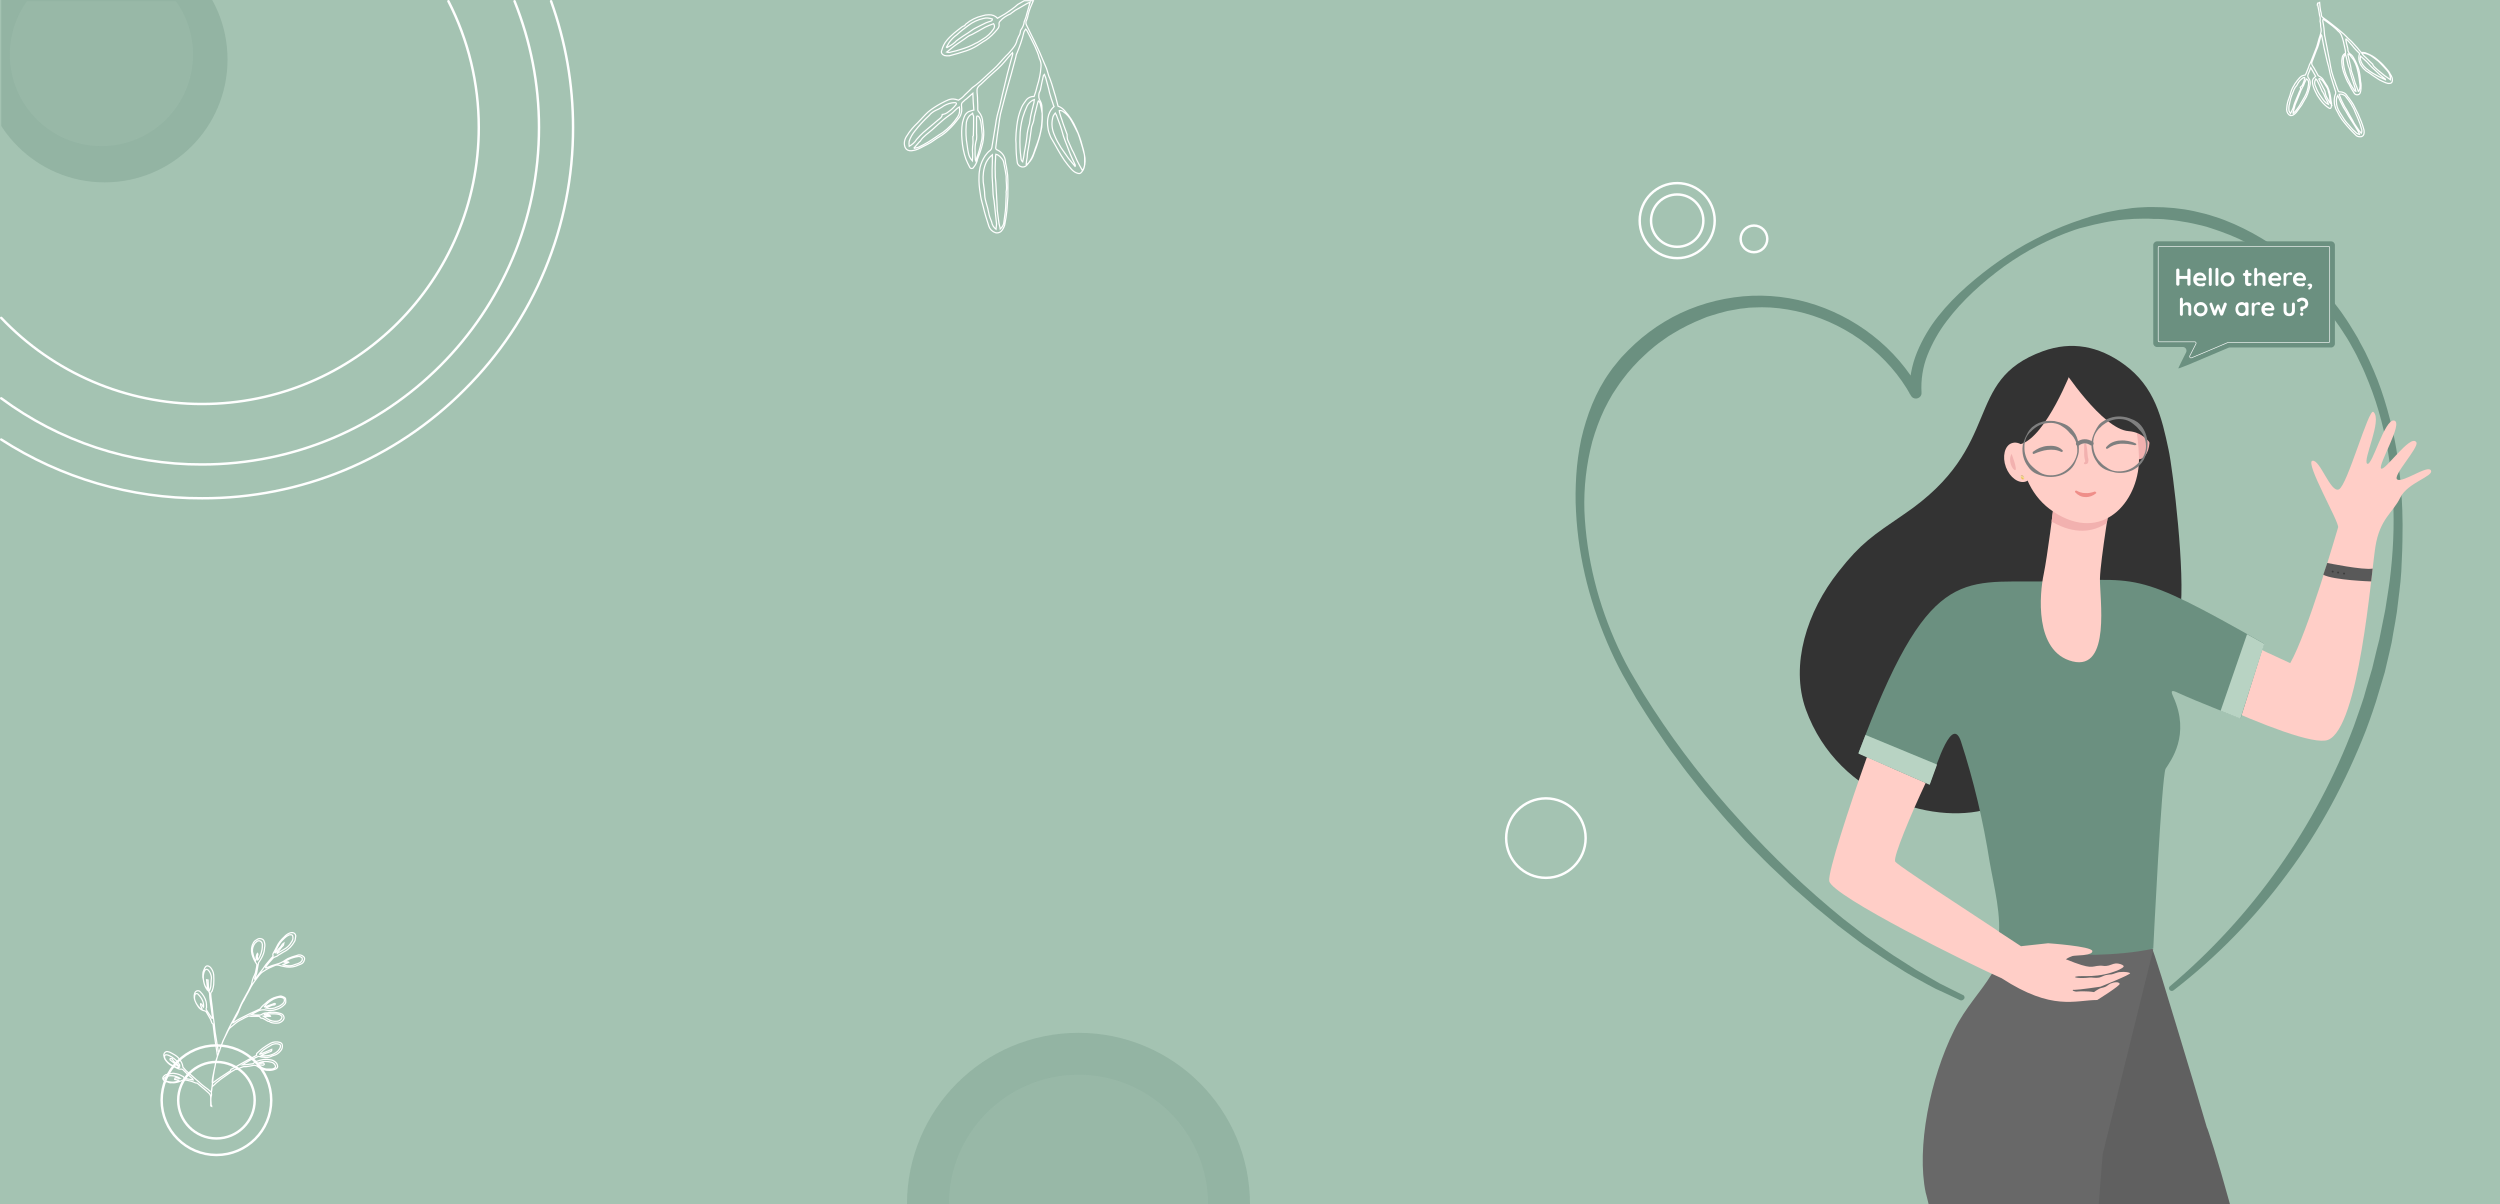 <?xml version="1.0" encoding="utf-8"?>
<!-- Generator: Adobe Illustrator 26.0.1, SVG Export Plug-In . SVG Version: 6.00 Build 0)  -->
<svg version="1.1" id="Layer_1" xmlns="http://www.w3.org/2000/svg" xmlns:xlink="http://www.w3.org/1999/xlink" x="0px" y="0px"
	 viewBox="0 0 1013 488" style="enable-background:new 0 0 1013 488;" xml:space="preserve">
<style type="text/css">
	.st0{fill:#A4C3B2;}
	.st1{fill:#6B9080;}
	.st2{fill:none;stroke:#FFFFFF;stroke-linecap:round;stroke-miterlimit:10;}
	.st3{fill:none;stroke:#FFFFFF;stroke-miterlimit:10;}
	.st4{fill:none;stroke:#FFFFFF;stroke-width:0.5;stroke-linecap:round;stroke-miterlimit:10;}
	.st5{fill:#FFCEC7;}
	.st6{fill:#606060;}
	.st7{fill:#686868;}
	.st8{fill:#333333;}
	.st9{fill:#F2B1AF;}
	.st10{fill:#B8D3C3;}
	.st11{fill:#595959;}
	.st12{fill:#3D3D3D;}
	.st13{fill:#7F7F7F;}
	.st14{fill:#EF8E89;}
	.st15{fill:none;stroke:#7F7F7F;stroke-width:1.67;stroke-linecap:round;stroke-linejoin:round;}
	.st16{fill:url(#SVGID_1_);}
	.st17{fill:none;stroke:#FFFFFF;stroke-width:0.25;stroke-miterlimit:10;}
	.st18{fill:#FFFFFF;}
	
		.st19{opacity:0.3;clip-path:url(#SVGID_00000144300118534618415660000006706358517303042477_);fill:#6B9080;enable-background:new    ;}
	
		.st20{opacity:0.3;clip-path:url(#SVGID_00000015353599630103263350000005491910556059033509_);fill:#A4C3B2;enable-background:new    ;}
	.st21{opacity:0.3;fill:#6B9080;enable-background:new    ;}
	.st22{opacity:0.3;fill:#A4C3B2;enable-background:new    ;}
	.st23{display:none;}
	.st24{display:inline;fill:#001524;}
	.st25{display:inline;fill:#15616D;}
	.st26{display:inline;fill:#FFECD1;}
	.st27{display:inline;fill:#FF7D00;}
	.st28{display:inline;fill:#78290F;}
	.st29{display:inline;fill:#7400B8;}
	.st30{display:inline;fill:#6930C3;}
	.st31{display:inline;fill:#5E60CE;}
	.st32{display:inline;fill:#5390D9;}
	.st33{display:inline;fill:#4EA8DE;}
	.st34{display:inline;fill:#FFADAD;}
	.st35{display:inline;fill:#FFD6A5;}
	.st36{display:inline;fill:#FDFFB6;}
	.st37{display:inline;fill:#CAFFBF;}
	.st38{display:inline;fill:#9BF6FF;}
	.st39{display:inline;fill:#F72585;}
	.st40{display:inline;fill:#B5179E;}
	.st41{display:inline;fill:#7209B7;}
	.st42{display:inline;fill:#560BAD;}
	.st43{display:inline;fill:#480CA8;}
	.st44{display:inline;fill:#03045E;}
	.st45{display:inline;fill:#0077B6;}
	.st46{display:inline;fill:#00B4D8;}
	.st47{display:inline;fill:#90E0EF;}
	.st48{display:inline;fill:#CAF0F8;}
	.st49{display:inline;fill:#780000;}
	.st50{display:inline;fill:#C1121F;}
	.st51{display:inline;fill:#FDF0D5;}
	.st52{display:inline;fill:#003049;}
	.st53{display:inline;fill:#669BBC;}
</style>
<rect class="st0" width="1013" height="488"/>
<path class="st1" d="M794.3,405.3l-6.6-3.1l-3.3-1.5l-3.2-1.7l-6.4-3.5c-2.1-1.2-4.2-2.5-6.2-3.8c-4.2-2.5-8.1-5.3-12.2-8
	c-2-1.3-3.9-2.8-5.9-4.3l-5.8-4.4l-5.6-4.6c-1.9-1.6-3.8-3-5.6-4.7l-5.5-4.8c-0.9-0.8-1.8-1.6-2.7-2.4l-2.6-2.5l-5.3-5
	c-1.8-1.7-3.4-3.4-5.1-5.1s-3.4-3.4-5.1-5.2l-4.9-5.4c-3.3-3.5-6.4-7.3-9.6-11c-1.6-1.8-3.1-3.7-4.6-5.6l-4.5-5.7
	c-1.5-1.9-2.9-3.9-4.3-5.8c-1.5-1.9-2.9-3.9-4.3-5.9c-2.7-4-5.5-8-8.1-12.1c-1.3-2.1-2.6-4.1-3.9-6.2l-3.6-6.3
	c-2.5-4.2-4.7-8.6-6.7-13c-4-8.9-7.3-18.1-9.7-27.5c-2.4-9.5-3.9-19.1-4.4-28.9c-0.3-4.9-0.2-9.8,0.1-14.7s1-9.8,2-14.6
	c2.2-9.6,5.8-19.2,11.7-27.4c0.7-1,1.4-2,2.3-3c0.8-1,1.6-2,2.4-2.9l2.6-2.7c0.9-0.9,1.8-1.7,2.7-2.6c3.7-3.4,7.7-6.4,12-9
	c8.6-5.2,18.2-8.5,28.2-9.9c9.9-1.4,20.1-0.7,29.7,2c19.2,5.4,36.2,18.4,45.8,36l-4.3,1.2c-0.3-5.8,0.8-11.6,3-17
	c2.2-5.3,5.1-10.2,8.6-14.6c3.5-4.4,7.4-8.4,11.6-12.1c4.2-3.7,8.5-7.1,13.1-10.3c4.6-3.2,9.3-6.1,14.2-8.6c4.9-2.6,10-4.9,15.2-6.8
	l2-0.7c0.7-0.2,1.3-0.4,2-0.7c1.3-0.4,2.7-0.9,4-1.3c2.7-0.7,5.4-1.5,8.2-2l2.1-0.4l1-0.2l1-0.1l4.2-0.6c1.4-0.2,2.8-0.2,4.2-0.3
	l2.1-0.1c0.7,0,1.4,0,2.1,0c5.7,0,11.3,0.5,16.8,1.7c2.8,0.6,5.5,1.3,8.2,2.2c2.7,0.8,5.3,1.9,7.9,3c5.2,2.3,10.1,5,14.8,8.1
	l1.8,1.1c0.6,0.4,1.1,0.8,1.7,1.2l3.4,2.5l3.2,2.7l1.6,1.4l1.5,1.4l3.1,2.9l2.9,3c0.5,0.5,1,1,1.4,1.5l1.4,1.6
	c0.9,1.1,1.8,2.1,2.7,3.2c1.7,2.2,3.5,4.4,5,6.7c0.8,1.2,1.6,2.3,2.3,3.5l2.2,3.6c0.8,1.2,1.4,2.4,2,3.6s1.4,2.4,2,3.7
	c1.2,2.5,2.4,5,3.5,7.6c2.2,5.1,4,10.4,5.5,15.7s2.8,10.8,3.7,16.2l0.6,4.1l0.3,2l0.2,2.1l0.5,4.1l0.3,4.1c0.1,1.4,0.2,2.8,0.3,4.1
	l0.2,4.1c0,2.8,0.2,5.5,0.1,8.3c0,5.5-0.2,11.1-0.5,16.6s-1.2,11-1.8,16.5c-0.4,2.7-0.9,5.5-1.4,8.2l-0.7,4.1
	c-0.3,1.4-0.6,2.7-0.9,4l-1.9,8.1l-2.4,8l-1.2,4l-1.3,3.9c-0.9,2.6-1.8,5.2-2.8,7.8c-8.1,20.6-18.6,40.4-31.8,58
	c-13.1,17.8-28.6,33.7-46.1,47.2c-0.5,0.4-1.2,0.3-1.6-0.2c-0.4-0.5-0.3-1.2,0.2-1.5l0,0c33.4-28.2,59.1-64.5,74.5-105.4
	c0.9-2.6,1.8-5.1,2.7-7.7l1.3-3.9l1.1-3.9l2.3-7.8l1.9-7.9c0.3-1.3,0.7-2.6,1-3.9l0.8-4c0.5-2.7,1.1-5.3,1.6-8
	c0.8-5.4,1.8-10.7,2.3-16.1c2.3-21.6,1.1-43.7-5-64.5c-1.5-5.2-3.4-10.3-5.5-15.2c-1-2.5-2.3-4.9-3.4-7.3c-0.6-1.2-1.3-2.4-1.9-3.5
	s-1.3-2.4-2-3.5l-2.2-3.4c-0.7-1.1-1.5-2.2-2.3-3.3c-1.5-2.2-3.3-4.3-4.9-6.4c-0.9-1-1.8-2-2.7-3l-1.3-1.5c-0.5-0.5-0.9-1-1.4-1.4
	l-2.8-2.9l-3-2.7l-1.5-1.4l-1.6-1.3l-3.1-2.5l-3.3-2.3c-0.5-0.4-1.1-0.8-1.6-1.2l-1.6-1.1c-4.5-2.9-9.2-5.4-14.2-7.4l-3.7-1.4
	c-1.2-0.5-2.5-0.8-3.8-1.3c-2.5-0.9-5.1-1.4-7.7-2c-1.3-0.3-2.6-0.5-3.9-0.7c-1.3-0.3-2.6-0.4-3.9-0.6l-4-0.4
	c-1.3-0.1-2.7-0.1-4-0.1c-0.7,0-1.3-0.1-2-0.1h-2c-1.3,0.1-2.7,0-4,0.1l-4,0.3l-1,0.1l-1,0.1l-2,0.3c-2.7,0.3-5.3,1-7.9,1.5
	c-1.3,0.3-2.6,0.7-3.9,1c-0.7,0.2-1.3,0.3-2,0.5l-1.9,0.6c-10.2,3.5-19.9,8.5-28.7,14.8c-8.7,6.4-16.9,13.7-23.3,22.2
	c-3.2,4.2-5.8,8.8-7.8,13.8c-1.9,4.8-2.7,10-2.4,15.2l0,0c0.1,1.3-0.9,2.3-2.2,2.4c-0.9,0-1.7-0.4-2.1-1.2
	c-9-16.4-25.2-28.5-43.1-33.4c-4.5-1.2-9.1-2-13.8-2.3l-3.5-0.1l-3.5,0.1c-1.2,0-2.3,0.1-3.5,0.3c-1.2,0.1-2.3,0.2-3.5,0.5L700,126
	l-3.4,0.9c-1.1,0.3-2.2,0.7-3.3,1c-1.1,0.3-2.2,0.7-3.3,1.2c-4.3,1.7-8.5,3.8-12.4,6.2c-1,0.6-2,1.2-2.9,1.9l-2.8,2
	c-0.9,0.7-1.8,1.4-2.7,2.2l-1.3,1.1l-1.3,1.2c-3.4,3.1-6.5,6.5-9.3,10.3c-1.4,1.8-2.6,3.8-3.9,5.7l-1.7,3c-0.6,1-1,2.1-1.6,3.1
	c-2,4.2-3.6,8.6-4.9,13.1c-2.4,9.2-3.5,18.6-3.2,28.1c0.4,9.5,1.8,19,4.1,28.3s5.5,18.3,9.5,27c2,4.3,4.2,8.6,6.7,12.7l3.7,6.2
	c1.3,2,2.6,4,3.9,6.1c10.5,16.1,22.3,31.2,35.3,45.4c12.9,14.3,26.8,27.5,41.7,39.6l5.7,4.4c1.9,1.5,3.8,3,5.8,4.3
	c3.9,2.8,7.8,5.6,11.9,8.1c2,1.3,4,2.6,6.1,3.9l6.3,3.6l3.1,1.8l3.2,1.6l6.4,3.2h0.1c0.5,0.3,0.7,1,0.4,1.5
	C795.4,405.3,794.8,405.5,794.3,405.3L794.3,405.3z"/>
<path class="st2" d="M223.3,0.5c5.9,16.4,8.9,33.7,8.9,51.1c0.1,39.9-15.7,78.2-44,106.3c-28.1,28.3-66.4,44.1-106.3,44
	C53,202,24.7,193.7,0.5,178.1"/>
<path class="st2" d="M208.5,0.5c6.5,16.2,9.9,33.6,9.9,51.1c0,75.4-61.1,136.6-136.6,136.6c-29.3,0.1-57.8-9.4-81.3-26.8"/>
<path class="st2" d="M181.7,0.5c8.1,15.8,12.3,33.3,12.3,51.1c0,61.9-50.2,112.1-112.2,112.1c-30.7,0-60.2-12.6-81.3-34.9"/>
<circle class="st3" cx="679.6" cy="89.4" r="15.2"/>
<circle class="st3" cx="679.6" cy="89.4" r="10.6"/>
<circle class="st3" cx="87.7" cy="445.8" r="22.2"/>
<circle class="st3" cx="87.7" cy="445.8" r="15.5"/>
<path class="st4" d="M85.5,446.7c-0.1-1-0.1-2,0.2-3c0-0.1,0-0.1,0-0.2c-0.1-1,0-2.1,0.2-3.1l1.1-1c0.2-0.2,0.5-0.5,0.7-0.7
	c0.5-0.4,1.1-0.8,1.6-1.3c1.1-0.8,2.2-1.6,3.4-2.4c0.7-0.5,1.4-1,2.2-1.4c0.3-0.2,0.5-0.4,0.9-0.3c0.2,0,0.3,0,0.5-0.1
	c0.8-0.4,1.6-0.8,2.4-1c0.1,0,0.1,0,0.2,0c0.3,0,0.6,0,0.9,0c1-0.1,1.9-0.3,2.8-0.5c0.6-0.1,1.2,0,1.7,0.4c0.4,0.3,0.8,0.6,1.3,0.8
	c1,0.5,2,0.8,3.1,0.8c1,0.1,2-0.1,2.9-0.5c0.2-0.1,0.5-0.2,0.6-0.4c0.2-0.2,0.3-0.4,0.3-0.7c0-0.4-0.2-0.9-0.4-1.2
	c-0.5-0.7-1.3-1.2-2.1-1.4c-1-0.2-2.1-0.3-3.1-0.2c-1.2,0.2-2.3,0.5-3.4,0.9c-0.2,0.1-0.4,0.2-0.5,0.4c-0.2,0.3-0.6,0.5-1,0.5
	c-0.8,0.1-1.6,0.2-2.3,0.3c-0.5,0-1.1,0.1-1.6,0.1c1.1-0.7,2.2-1.3,3.2-1.9c0.3-0.2,0.7-0.3,1-0.4c0.8-0.4,1.5-0.8,2.3-1.1
	c0.2-0.1,0.3-0.1,0.5,0c0.6,0.2,1.2,0.3,1.8,0.3c1,0.2,2,0.1,2.9-0.3c0.3-0.2,0.7-0.3,1-0.4c1.2-0.3,2.2-1,2.9-1.9
	c0.6-0.6,0.8-1.5,0.7-2.3c0-0.5-0.4-0.9-0.9-1.1c-1.3-0.4-2.8-0.3-4,0.4c-1.1,0.6-2.1,1.3-3.1,2c-0.7,0.5-1.4,1.2-2.1,1.8
	c-0.3,0.2-0.5,0.6-0.3,1c-1.2,0.6-2.3,1.2-3.4,1.8s-2.2,1.2-3.2,1.8c-1.1,0.7-2.2,1.3-3.4,1.9c-0.3,0.1-0.6,0.2-0.5,0.6
	c0,0.1-0.2,0.2-0.3,0.3c-0.6,0.4-1.2,0.8-1.8,1.2c-1.2,0.8-2.5,1.6-3.7,2.5c-0.5,0.3-1,0.8-1.6,1.2c-0.1-0.2-0.1-0.4-0.1-0.5
	c0-0.6,0.1-1.2,0.2-1.8s0.3-1.3,0.4-2c0.1-0.3,0.1-0.7,0.2-1c0.2-0.8,0.4-1.6,0.5-2.4c0.1-1.1,0.4-2.1,0.8-3.1
	c0.6-1.8,1.3-3.5,1.9-5.3c0.1-0.4,0.3-0.8,0.4-1.1c0.5-1,1-2,1.5-3c0.3-0.6,0.6-1.3,1-1.9c0.1-0.1,0.2-0.2,0.3-0.3
	c0.6-0.5,1.1-0.9,1.7-1.4c0.9-0.8,1.9-1.5,3-2c0.8-0.5,1.7-0.9,2.6-1.3c0.1-0.1,0.3-0.1,0.4-0.1c0.5,0.1,1.1,0.2,1.6,0.1
	c0.8,0,1.5,0,2.3,0c0.2,0,0.5,0.1,0.5,0.2c0.2,0.5,0.5,0.6,1,0.6c0.2,0,0.4,0.1,0.5,0.2l0.7,0.4c0.2,0.1,0.5,0.3,0.7,0.4
	s0.6,0.4,0.7,0.3c0.4-0.2,0.4,0.2,0.6,0.3c1.1,0.4,2.3,0.5,3.5,0.3c0.7-0.2,1.3-0.6,1.8-1.2c0.2-0.3,0.4-0.7,0.3-1.1
	c-0.1-0.7-0.6-1.3-1.3-1.5c-1.2-0.4-2.5-0.6-3.8-0.5c-0.5,0-1.1,0-1.6,0.2c-0.1,0-0.2,0-0.3,0c-0.7,0-1.4,0.2-2,0.6
	c-0.2,0.2-0.6,0.3-0.9,0.3c-1,0-1.9,0-2.9-0.1c-0.1,0-0.3-0.1-0.4-0.1c0.2-0.1,0.2-0.2,0.3-0.2c0.8-0.4,1.5-0.8,2.3-1.2
	c1-0.5,2.3-0.7,3.4-0.4c1.3,0.3,2.6,0.2,3.8-0.2c1.2-0.3,2.4-0.9,3.3-1.8c0.4-0.3,0.7-0.7,0.8-1.2c0-0.5,0-1-0.1-1.5
	c-0.1-0.2-0.3-0.4-0.5-0.5c-0.4-0.2-0.9-0.4-1.3-0.5c-0.1,0-0.2,0-0.3,0c-0.9,0.2-1.8,0.4-2.6,0.7c-1.2,0.5-2.3,1.2-3.2,2.1
	c-0.9,0.7-1.7,1.4-2.3,2.3c-0.1,0.1-0.2,0.2-0.3,0.2c-1.4,0.7-2.8,1.3-4.1,1.9c-1.2,0.6-2.4,1.2-3.6,1.8c-1,0.5-2,1.1-2.8,1.7
	c-0.1,0.1-0.3,0.2-0.4,0.2c0-0.1,0-0.2,0.1-0.3c0.6-1,1-2,1.6-2.9c0.4-0.7,0.7-1.5,1-2.3c0.5-1.3,1.1-2.6,1.9-3.8
	c0.2-0.3,0.3-0.7,0.5-1c0.1-0.1,0.2-0.3,0.2-0.4c0.3-0.6,0.7-1.2,1-1.8c0.4-0.8,0.8-1.6,1.2-2.3c0.4-0.7,0.9-1.4,1.3-2
	c0.6-0.8,1.2-1.6,1.8-2.4c0.3-0.3,0.5-0.6,0.8-0.9s0.7-0.6,1.2-0.9c1.3-0.9,2.8-1.6,4.3-2.2c0.6-0.3,1.2-0.3,1.8-0.2
	c0.6,0.2,1.3,0.4,1.9,0.5c1.6,0.4,3.3,0.4,4.9-0.1c0.7-0.3,1.3-0.5,2-0.8c0.7-0.2,1.3-0.8,1.5-1.6c0.2-0.5,0.2-1-0.2-1.4
	c-0.7-0.7-1.7-1-2.6-0.6c-0.9,0.3-1.9,0.5-2.8,0.9c-0.7,0.2-1.4,0.6-2,1c-1.1,0.8-2.3,1.4-3.6,1.7c-1.2,0.3-2.3,0.7-3.5,1.2
	c-0.3,0.1-0.6,0.2-0.9,0.3l-0.1-0.1c0.1-0.3,0.3-0.6,0.5-0.9c0.5-0.7,1.1-1.4,1.7-2s0.9-1.3,1.8-1.5s1.3-0.9,2.1-1.2
	c0.5-0.3,0.9-0.6,1.5-0.9c1.8-0.9,3.2-2.4,4.2-4.2c0.1-0.1,0.1-0.3,0.2-0.5c0.1-0.4,0.1-0.8,0.2-1.3c0.2-0.8-0.3-1.5-1.1-1.7
	c-0.2,0-0.5,0-0.7,0c-0.9,0.2-1.8,0.7-2.5,1.4c-0.2,0.2-0.3,0.4-0.5,0.5c-1.2,1.1-2.2,2.4-2.9,3.9c-0.4,0.8-0.8,1.6-1.3,2.4
	c-0.2,0.4-0.4,0.8-0.1,1.3c-0.2,0.3-0.4,0.5-0.7,0.8c-0.7,0.9-1.5,1.7-2.2,2.6c-0.4,0.5-0.8,1.1-1.2,1.7c-1,1.4-2.1,2.7-3.1,4.1
	c-0.1,0.1-0.2,0.2-0.3,0.2c0-0.2,0-0.4,0.1-0.6c0.2-0.4,0.3-0.9,0.5-1.3s0.3-1.1,0.4-1.7c0.2-0.9,0.3-1.9,0.5-2.8
	c0-0.2,0.1-0.3,0.2-0.5c0.4-0.5,0.7-1.1,1-1.6c0.7-1.2,1.2-2.5,1.3-3.9c0-0.3,0-0.5,0.1-0.8c0.1-0.8,0-1.5-0.3-2.3
	c-0.1-0.3-0.3-0.5-0.6-0.7c-0.7-0.4-1.5-0.4-2.1,0c-0.1,0.1-0.2,0.1-0.3,0.2c-0.6,0.3-1,0.7-1.3,1.2c-0.8,1.4-1,3-0.6,4.6
	c0.4,1.4,1,2.8,1.9,4c0.1,0.1,0.1,0.3,0.1,0.4c0,0.3-0.1,0.5-0.1,0.8c-0.2,0.8-0.3,1.6-0.5,2.4c-0.1,0.3-0.2,0.6-0.3,0.8
	c-0.6,1.1-1,2.3-1.2,3.5c0,0.1,0,0.1,0,0.2c-0.4,0.8-0.8,1.7-1.2,2.5c-0.7,1.3-1.5,2.7-2.2,4c-0.4,0.7-0.7,1.4-1,2s-0.6,1.4-0.9,2.1
	c-0.8,1.4-1.6,2.9-2.3,4.3c-0.6,1-1.1,2-1.6,3s-1,2-1.4,3c-0.6,1.2-1.1,2.5-1.6,3.7c-0.2,0.4-0.3,0.7-0.4,1.1
	c-0.2,0.5-0.3,1.1-0.5,1.6c0,0.1-0.2,0.2-0.3,0.4c-0.1-0.5-0.3-0.9-0.3-1.3c-0.1-0.8-0.2-1.6-0.4-2.5c-0.2-1.5-0.5-2.9-0.7-4.3
	c-0.2-1.2-0.2-2.4-0.4-3.6s-0.3-2.5-0.5-3.8c-0.1-1-0.2-2-0.3-2.9c-0.1-0.8-0.2-1.5-0.3-2.3c-0.1-0.5-0.1-1.1-0.2-1.7
	c0-0.8-0.4-1.6,0.4-2.3l0.1-0.2c0.3-0.8,0.5-1.7,0.6-2.5c0.1-1.3,0.1-2.7,0-4c-0.1-1.1-0.6-2.2-1.3-3c-0.3-0.3-0.6-0.5-1-0.6
	s-0.9,0.1-1.1,0.5c-0.1,0.2-0.2,0.4-0.3,0.5c-0.2,0.5-0.4,1-0.6,1.5c-0.1,0.6-0.1,1.2-0.1,1.8c0,0.2,0,0.5,0.1,0.7
	c0.1,0.5,0.2,0.9,0.3,1.4c0.2,1.3,0.7,2.5,1.6,3.5c0.3,0.3,0.6,0.5,0.7,1c0.1,1.4,0.2,2.8,0.4,4.1c0.2,1.7,0.5,3.3,0.7,5
	c0.1,0.4,0.1,0.8,0,1.3c-0.1,0-0.1-0.1-0.2-0.2c-0.6-1-1.3-1.9-1.9-2.9c-0.2-0.4-0.6-0.8-0.2-1.3v-0.1c0-0.8,0-1.6-0.2-2.4
	c-0.4-1.5-1.2-2.8-2.3-3.9c-0.5-0.6-1.4-0.6-1.9-0.1c-0.2,0.2-0.3,0.4-0.4,0.7c0,0.1,0,0.2-0.1,0.3c-0.2,0.9-0.1,1.8,0.2,2.6
	c0.3,0.8,0.7,1.6,1.2,2.3c0.6,1,1.6,1.7,2.7,1.9c0.2,0,0.4,0.1,0.6,0.3c0.3,0.5,0.6,1,0.9,1.5c0.6,0.9,1.1,1.9,1.4,2.9
	c0,0.1,0.1,0.4,0.2,0.4c0.4,0.1,0.4,0.5,0.4,0.8c0.2,1.6,0.4,3.2,0.6,4.8c0.1,0.7,0.2,1.4,0.3,2.1c0.3,1.8,0.5,3.5,0.8,5.3
	c0,0.1,0,0.3,0,0.4c-0.5,1.5-0.8,3-1.1,4.6c-0.4,2-0.7,4.1-0.9,6.2c-0.1,1-0.2,2-0.3,2.9c0,0.2-0.1,0.5-0.2,0.7
	c-0.5-0.4-0.9-0.7-1.3-1.1c-0.8-0.6-1.7-1.2-2.5-1.9c-0.5-0.4-0.9-0.8-1.3-1.2c-1.4-1.1-2.6-2.4-4-3.5c-0.8-0.6-1.5-1.3-2.1-2.1
	c-0.2-0.1-0.3-0.3-0.3-0.5c-0.1-0.8-0.4-1.6-0.9-2.3c-0.6-1-1.3-1.8-2.3-2.4c-0.5-0.3-0.9-0.5-1.4-0.8s-1-0.5-1.6-0.6
	c-0.8-0.1-1.4,0.5-1.5,1.2c0,0.1,0,0.3,0,0.4c0.1,0.5,0.2,1,0.4,1.4c0.7,1.1,1.6,2.1,2.8,2.7c0.7,0.3,1.4,0.7,2.1,1
	c0.5,0.3,1.2,0.5,1.8,0.4c0.2,0,0.4,0,0.6,0.2c0.6,0.6,1.2,1.2,1.8,1.8s1.2,1,1.8,1.6c0.2,0.2,0.5,0.3,0.6,0.8l-3.7-0.7
	c0-0.7-0.6-0.8-1-1c-0.8-0.5-1.8-0.8-2.7-0.9c-0.3-0.1-0.6-0.1-0.9-0.1c-1,0.1-2,0.3-2.9,0.6c-0.5,0.3-0.9,0.7-1.1,1.2
	c0,0.1,0,0.3,0,0.4c0.2,0.6,0.8,1.1,1.4,1.2c0.2,0,0.4,0.1,0.6,0.1c0.5,0.3,1,0.4,1.6,0.3c0.4,0,0.9,0.1,1.3,0
	c0.8-0.1,1.5-0.3,2.2-0.6c0.8-0.5,1.7-0.6,2.6-0.4c1.1,0.2,2.2,0.5,3.3,1c0.1,0.1,0.3,0.1,0.4,0.1c0.3,0,0.7,0.1,0.9,0.4
	c0.2,0.2,0.5,0.4,0.7,0.6c0.6,0.5,1.2,1,1.8,1.5s1.2,1.1,1.8,1.6c0.5,0.4,0.8,1.1,0.8,1.7c0,0.9,0,1.8,0,2.7v0.8l0.4,0.2v-0.2
	C85.5,447.8,85.5,447.3,85.5,446.7z M105.2,430.5c1.5-0.5,3.1-0.5,4.7-0.1c1,0.2,1.7,1,1.8,2c-0.5,0.5-1.1,0.8-1.8,0.8
	c-0.6,0-1.2,0-1.8,0c-0.9-0.1-1.7-0.4-2.5-0.9c-0.3-0.2-0.6-0.4-1-0.6c0.2-0.1,0.3-0.1,0.5-0.2c0.4,0,0.8,0,1.1,0.1
	c0.3,0.1,0.7,0,0.9-0.3c-0.2-0.6-0.3-0.7-0.9-0.5c-0.6,0.1-1.2,0.1-1.7,0C104.7,430.7,105,430.6,105.2,430.5z M106.7,425.5
	c1.1-0.8,2.3-1.5,3.5-2.2c0.9-0.4,1.9-0.5,2.8-0.2c0.5,0.1,0.8,0.6,0.6,1.1v0.1c-0.2,0.6-0.6,1.2-1.1,1.7c-1.7,1.4-3.8,2-6,1.8
	c-0.2,0-0.5-0.1-0.7-0.1c0.1-0.1,0.3-0.2,0.5-0.3c1.1-0.5,2.2-0.9,3.3-1.3c0.4-0.1,0.6-0.5,0.5-0.8v-0.1l-4.8,2l-0.1-0.1
	C105.6,426.5,106.1,426,106.7,425.5z M108.3,410.9c0.4,0,0.8-0.1,1.2-0.1s1.1,0,1.6,0c0.6,0,1.2,0.1,1.8,0.2
	c0.5,0.1,0.9,0.4,1.2,0.7c0.2,0.2,0.2,0.5,0.1,0.7c-0.3,0.8-1,1.3-1.8,1.4c-1.5,0.2-2.9-0.2-4.1-1l-1.5-1h2.8
	c-0.1-0.3-0.2-0.4-0.4-0.4l-1.3-0.1l-0.8-0.1V411C107.6,411,107.9,411,108.3,410.9L108.3,410.9z M110.7,404.9
	c0.6-0.3,1.3-0.5,1.9-0.7c0.7-0.2,1.5-0.1,2.2,0.2c0.2,0.1,0.4,0.3,0.4,0.6c0.2,1-0.4,1.5-1,2s-1.4,0.9-2.2,1.1
	c-0.2,0.1-0.4,0.2-0.6,0.3c-1.1,0.3-2.2,0.4-3.3,0.1c-0.1,0-0.2-0.1-0.3-0.1c0.1-0.1,0.1-0.1,0.2-0.2c0.6-0.2,1.3-0.4,1.8-0.7
	c0.4-0.2,0.8-0.3,1.3-0.3c0.1,0,0.2,0,0.3-0.1c0.1-0.1,0.2-0.3,0.2-0.3c-0.1-0.1-0.2-0.2-0.3-0.2c-0.2,0-0.4,0.1-0.6,0.2l-3.5,1.2
	l-0.1-0.1C108,406.7,109.3,405.7,110.7,404.9L110.7,404.9z M117,389.9c-0.6-0.5-1.2,0.2-1.8,0c0.1-0.1,0.2-0.2,0.3-0.3
	c1-0.7,2.2-1.3,3.4-1.6c0.6-0.2,1.2-0.3,1.8-0.4c0.5-0.1,1,0,1.4,0.3c0.3,0.1,0.4,0.4,0.4,0.8s-0.2,0.7-0.5,1
	c-0.4,0.4-0.9,0.6-1.4,0.8c-0.7,0.2-1.4,0.4-2.1,0.7c-1,0.2-2.1,0.2-3.2-0.1c-0.2-0.1-0.5-0.1-0.7-0.2
	C115.3,390.5,116.2,390.4,117,389.9L117,389.9z M112.7,383.3c0.6-1.1,1.3-2,2.2-2.8c0.1-0.1,0.3-0.3,0.4-0.4
	c0.5-0.5,1.1-0.9,1.7-1.2c0.1,0,0.2-0.1,0.3-0.1c1-0.2,1.4,0.1,1.4,1.2c0,0.6-0.2,1.2-0.6,1.7c-0.5,0.9-1.2,1.7-2.1,2.4l-3.3,2
	l-0.4,0.3c-0.1-0.2,0-0.5,0.2-0.6c0.4-0.5,0.9-1,1.3-1.6c0.3-0.4,0.6-0.7,0.9-1s0.2-0.7,0.3-1.1c-0.8,0.5-1,1.4-1.7,2
	s-1.1,1.4-1.8,2l-0.1-0.1c0-0.1,0.1-0.3,0.1-0.4L112.7,383.3z M104.8,388.5c-0.1,0.2-0.3,0.4-0.4,0.5c-0.3-0.5,0-1-0.1-1.4
	s0.5-0.8,0-1.3c-0.3,0.5-0.5,1.2-0.5,1.8c0.1,0.4,0,0.8-0.2,1.2c-0.1-0.1-0.3-0.2-0.3-0.4c-0.5-1-0.8-2.2-1-3.3v-0.1
	c-0.1-1.2,0.3-2.3,1-3.3c0.3-0.3,0.6-0.5,0.9-0.8c0.6-0.4,1.4-0.2,1.8,0.4c0.1,0.1,0.1,0.2,0.2,0.4c0.1,0.4,0.2,0.7,0.1,1.1
	c0,1-0.2,2-0.5,3C105.5,387.1,105.2,387.8,104.8,388.5z M84.7,401.7c-0.2-1.5-0.4-3.1-0.4-4.6l-0.6-0.1l0.4,3.8l-0.2,0.1
	c0-0.1-0.1-0.1-0.1-0.2c-0.5-0.7-0.9-1.5-1.1-2.3c-0.3-1.1-0.4-2.2-0.3-3.3c0.1-0.7,0.3-1.4,0.7-2c0.2-0.3,0.7-0.5,1-0.2
	c0.1,0,0.1,0.1,0.2,0.1c0.7,0.7,1.1,1.6,1.3,2.5c0.1,0.5,0.1,1,0,1.5c-0.1,0.9-0.1,1.9-0.2,2.8C85.3,400.4,85.1,401.1,84.7,401.7
	L84.7,401.7z M81.9,408.9c-0.4,0.1-0.6-0.1-0.8-0.3c-0.8-0.8-1.5-1.7-1.9-2.7c-0.4-0.8-0.5-1.6-0.3-2.5c0-0.4,0.4-0.8,0.8-0.8
	c0.2,0,0.5,0.1,0.6,0.3c0.7,0.7,1.3,1.5,1.7,2.4c0.4,0.8,0.5,1.6,0.5,2.5c0,0.1-0.1,0.2-0.1,0.3c-0.5-0.4-0.3-1.2-1.1-1.4
	C81.1,407.6,81.8,408.2,81.9,408.9L81.9,408.9z M72.3,432.7c-0.3-0.1-0.6-0.1-0.8-0.2c-0.8-0.4-1.6-0.8-2.4-1.2
	c-1-0.6-1.8-1.4-2.3-2.4c-0.1-0.3-0.2-0.7-0.1-1s0.4-0.6,0.7-0.5c0.4,0,0.9,0.2,1.3,0.4c1.4,0.7,2.6,1.6,3.5,2.8
	c0.2,0.3,0.4,0.6,0.6,0.9c0,0.2,0,0.3,0,0.5c-0.3-0.1-0.6-0.3-0.8-0.6c-0.3-0.4-0.7-0.7-1.1-1c-0.5-0.3-0.9-0.8-1.2-1.4l-0.7-0.1
	c-0.2,0.5-0.2,0.5,0.2,0.8c1,0.8,1.9,1.5,2.9,2.3c0.2,0.2,0.3,0.4,0.5,0.5L72.3,432.7z M70.9,436.8l-0.1,0.6l1.7,0.3
	c0,0.1,0,0.1-0.1,0.2c-0.8,0.4-1.7,0.6-2.6,0.6c-0.8,0-1.7-0.2-2.5-0.4c-0.2-0.1-0.4-0.1-0.5-0.2c-0.6-0.3-0.7-0.7-0.2-1.1
	c0.3-0.3,0.6-0.5,0.9-0.6c1-0.4,2.1-0.4,3.1-0.2c0.9,0.2,1.7,0.5,2.4,1C72.4,437.1,71.7,436.5,70.9,436.8L70.9,436.8z"/>
<path class="st4" d="M407.3,5.6c-1,0.6-2.1,1.2-3.1,1.8c-0.9-1-2.2-1.5-3.6-1.4c-0.9,0-1.6,0.1-2.5,0.4c-2.6,0.6-4.8,1.7-6.8,3.4
	c-0.1,0.2-0.4,0.4-0.4,0.6c-0.4,0.1-0.7,0.2-1.1,0.5c-1.1,0.9-2.3,1.7-3.3,2.6c-1,0.9-2,1.8-2.8,2.8c-1,1.1-1.7,2.6-2.1,4.1
	c-0.4,0.9,0.1,1.7,0.9,2c0.1,0,0.1,0,0.2,0.1c0.6,0.1,1.2,0.2,2,0.1c2.2-0.6,4.5-1.2,6.8-2c1.5-0.5,2.8-1.1,4.3-2
	c1.2-0.7,2.3-1.6,3.6-2.3c1.8-1.2,3.3-2.7,4.7-4.4c0.6-0.6,0.9-1.5,0.7-2.3c0-0.4,0.1-0.7,0.4-1c1.2-1.4,2.7-2.3,4.3-3
	c0.1-0.1,0.2-0.1,0.2-0.2c1.1-0.9,2.2-1.6,3.4-2.2c0.4-0.2,0.9-0.5,1.2-0.7c1-0.6,2-1.2,3.1-1.6c-0.5,1.7-0.9,3.3-1.4,4.9
	c-0.2,1-0.6,2-1,3c-0.1,1.2-0.6,2.3-1.4,3.4c-0.1,0.1-0.1,0.2-0.1,0.4c-0.1,0.6-0.2,1.2-0.5,1.7c-0.4,0.6-0.6,1.4-0.9,2
	c-0.2,1.2-0.9,2.3-1.7,3.3c-0.9,1.1-1.7,2.1-2.7,3c-1.8,1.8-3.3,3.9-5.4,5.7c-2.3,2-4.4,4.2-6.8,6.1c-0.5,0.4-1,0.7-1.5,1.1
	c-1,1-2,2-3.1,3c-0.7,0.9-1.6,1.5-2.5,2.1c-0.6-0.1-1.1-0.4-1.5-0.4c-1.8-0.4-3.4,0.6-5,1.4c-0.7,0.4-1.4,0.7-2,1.1
	c-1.8,1.1-3.6,2.3-5,3.8c-1,1.1-2.1,2.2-3.1,3.3c-1.6,1.5-3.1,3.2-4.3,5.2c-1,1.4-1.4,3.2-0.7,4.8c0.1,0.2,0.4,0.5,0.5,0.7
	c0.7,0.6,1.7,0.7,2.6,0.5c1.5-0.2,2.8-0.9,4.1-1.6c1.1-0.5,2.1-1.1,3.2-1.7c1-0.6,2.2-1.6,3.3-2.2c1.5-0.9,2.7-1.8,3.9-3
	c1.5-1.4,2.7-2.8,3.9-4.4c0.9-0.9,1.2-2,1.4-3.2c0-0.6,0-1.4-0.1-2s0.1-1.4,0.7-1.7c0.5-0.5,0.9-0.9,1.4-1.2l2.5-2.2
	c0.1,2.5,0.2,4.5,0.4,6.8c-0.5,0.1-0.9,0.2-1.4,0.4c-1,0.2-1.7,0.9-2.2,1.7c-0.5,1-0.7,2-1,3c-0.4,2.3-0.4,4.7-0.2,6.9
	c0.2,2.7,0.7,5.4,1.6,7.9c0.4,1.1,1,2.2,1.5,3.2c0.2,0.5,0.7,0.7,1.2,0.5c0.1-0.1,0.4-0.2,0.4-0.4c0.6-0.7,1.1-1.6,1.4-2.5
	c0.2-1.1,0.7-2.1,1.1-3.2c0.4-1.1,0.7-2.2,1-3.3c0.4-1.4,0.5-2.7,0.6-4.1c0-0.5,0-0.9,0-1.4c-0.1-1.2-0.2-2.5-0.4-3.7
	c0-1.6-0.6-3.1-1.6-4.3c-0.2-0.2-0.4-0.5-0.4-0.9c0-1.4,0-2.6-0.1-3.8c0-0.7,0-1.5-0.1-2.2s-0.1-1.1-0.1-1.6c-0.1-1.2,0.7-2,1.5-2.6
	c1.7-1.7,3.6-3.3,5.4-5c2.1-1.7,3.9-3.7,5.7-5.9c0.6-0.7,1.2-1.4,1.8-2c0.1,0.2,0.1,0.6,0,0.9c-0.7,2.6-1.5,5.2-2.1,7.7
	c-0.7,3-1.4,5.9-2.1,8.7c-0.4,1.5-0.6,3-1,4.4c-0.7,2.5-1.4,5-1.7,7.6c-0.5,3.1-1,6.1-1.5,9.2c-0.1,0.4-0.2,0.7-0.6,1.1
	c-0.9,0.6-1.5,1.4-2.1,2.2c-1,1.5-1.7,3.1-2.1,4.8c-0.2,1.1-0.4,2.3-0.4,3.6c-0.1,2.3,0.1,4.5,0.5,6.9c0.2,1.8,0.7,3.6,1.2,5.4
	c0.6,2.7,1.5,5.3,2.3,7.9c0.4,1.2,1.4,2.2,2.7,2.6c0.7,0.2,1.6,0,2.2-0.5c0.7-0.7,1.2-1.6,1.5-2.6c0.4-2,0.7-3.9,0.9-5.9
	c0.2-2,0.2-3.7,0.4-5.7c0-1.6,0-3.2,0-4.8c0-1.2,0-2.6-0.1-3.8c-0.1-1.2-0.4-2.3-0.5-3.4c-0.1-0.7-0.4-1.4-0.4-2.1
	c-0.1-2.1-1.4-3.8-3.2-4.7c-0.5-0.1-0.9-0.6-0.7-1.2l0,0c0.2-1.6,0.4-3.2,0.6-4.8c0.2-1.4,0.4-2.7,0.6-4.1c0.2-1.4,0.4-3.1,0.7-4.5
	c0.6-2.3,1.2-4.5,1.8-6.9c0.4-1.4,0.7-2.7,1.1-4.1c0.5-1.7,1-3.6,1.5-5.3c0.4-1.4,0.7-2.7,1.1-4.1c0.2-0.9,0.5-1.7,0.7-2.6
	c0.1-0.6,0.2-1.2,0.5-1.7c1.1-2.7,2.1-5.5,2.8-8.5c0.2-0.5,0.5-0.9,0.7-1.2c0.2,0.2,0.4,0.4,0.5,0.6c1.1,2.1,2.2,4.2,3.2,6.3
	c0.7,1.6,1.4,3.1,1.8,4.8c0.6,1.2,0.9,2.5,0.7,3.8c-0.2,2.6-0.7,5-1.5,7.5c-0.2,0.7-0.4,1.6-0.6,2.3s-0.5,1.4-0.7,2
	c-1.1-0.1-2.2,0.4-3,1.2c-0.7,1-1.5,2-2,3.1c-1.1,2.5-1.7,5-2,7.7c-0.2,1.8-0.4,3.7-0.4,5.5c0,0.5,0.1,1.1,0.1,1.6
	c0,2.6,0.1,5,0.5,7.6c0.1,0.9,0.9,1.6,1.7,1.8c0.7,0.2,1.5,0,2.1-0.6c1.1-1.2,2-2.7,2.6-4.2c0.4-0.9,0.6-1.7,0.9-2.6
	c1-2.5,1.8-4.9,2.3-7.5c0.5-3,0.6-6,0.4-9.1c0-1-0.2-1.8-0.7-2.7c-0.6-0.9-0.7-1.8-0.5-3c0.1-0.5,0.5-1.1,0.6-1.6
	c0.4-1.8,0.7-3.8,1.2-5.7c0-0.1,0.1-0.1,0.4-0.4c0.1,0.4,0.4,0.9,0.5,1.2c0.5,2.1,1.2,4.2,1.6,6.3c0.4,1.5,0.9,3,1.4,4.4
	c0.1,0.4,0.2,0.7,0.4,1.1c-1.4,1.2-2.2,2.8-2.5,4.7c-0.2,1.2-0.2,2.5,0,3.7c0.1,1.4,0.6,2.7,1.2,4.1c1,1.6,1.8,3.2,2.8,4.9
	s1.7,3,2.7,4.4c0.9,1.2,1.7,2.3,2.7,3.4c0.6,0.7,1.4,1.4,2.3,1.7s1.4,0.4,2-0.4c0.9-1,1.2-2.2,1.2-3.4c0-0.5,0-0.9,0-1.4
	c0-0.7,0-1.5-0.1-2.2c-0.2-1.2-0.5-2.5-0.9-3.7c-0.6-2.5-1.5-4.8-2.5-7c-1.1-2.6-2.6-4.9-4.5-7c-0.7-0.9-1.7-1.6-2.8-2
	c-0.4-1.4-0.6-2.6-1-3.9c-0.5-1.7-1-3.4-1.5-5c-0.4-1.1-0.7-2.2-1.2-3.2c-0.5-1.4-0.7-2.8-1.4-4.2c-0.7-1.7-1.5-3.4-2.2-5.2
	c-0.7-1.7-1.5-3.1-2.2-4.7c-1.1-2.2-2.1-4.3-3.2-6.5c-0.4-0.7-0.4-1.5,0-2.2c0.4-0.9,0.5-1.7,0.7-2.5c0.5-1.8,1.2-3.6,2-5.3H415
	c-0.9,0.5-1.7,1-2.6,1.5C411,3.1,409.1,4.4,407.3,5.6z M384.6,17.2c0.9-1.2,1.8-2.2,3.1-3.1c1.5-1.4,3.1-2.6,4.7-3.8
	c1.8-1.4,3.8-2.3,6-2.8c1.2-0.4,2.5-0.2,3.7,0.2c0,0.6-0.2,0.7-0.7,0.9c-0.6,0.2-1.4,0.4-2,0.7c-1.5,0.7-3,1.5-4.4,2.2
	c-1,0.5-1.7,1.2-2.7,1.8c-1.4,0.9-2.7,1.7-3.9,2.6c-0.5,0.4-1,0.7-1.4,1.2c-1,0.9-2.2,1.6-3.3,2.2l-0.2-0.2L384.6,17.2z M402.5,11.9
	c-1.1,1.6-2.6,3-4.2,3.9c-1,0.6-2,1.4-3.1,1.8c-1.7,1-3.6,1.7-5.5,2.3c-1.5,0.5-3,0.9-4.4,1.2c-0.5,0.2-1.1,0.2-1.7,0L385,20
	c1.8-1.6,3.8-2.8,5.8-4.2c0.9-0.7,1.8-1.4,3-1.8c1.8-0.9,3.6-2,5.4-3c1.1-0.5,2.2-1,3.4-1.4C403.1,10.3,403.1,11.1,402.5,11.9
	L402.5,11.9z M368.4,59.3c-0.1-0.7-0.1-1.4,0-2.1c0.5-1.5,1.4-3,2.3-4.1c1.7-2.2,3.7-4.4,5.8-6.3c0.7-0.9,1.7-1.6,2.7-2.1
	c0.9-0.4,1.6-0.7,2.3-1.2c1.2-0.9,2.6-1.5,4.1-1.8c0.5-0.1,1-0.1,1.5-0.1s0.6,0.5,0.2,0.9c-0.9,1.1-1.8,2-3,2.8
	c-0.7,0.6-1.6,1-2.5,1.1c-0.1,1.2-1.1,1.7-1.8,2.3c-2,1.7-3.9,3.3-5.9,5c-1,0.9-1.8,1.8-2.7,2.8C370.7,57.7,369.6,58.6,368.4,59.3
	L368.4,59.3z M388.7,45.8c-0.1,0.6-0.4,1.1-0.7,1.6c-1.6,2.5-3.6,4.5-6,6.3c-2,1.2-3.8,2.6-5.8,3.8c-1.2,0.7-2.6,1.5-3.9,2.1
	c-0.6,0.2-1.2,0.4-1.8,0.5l-0.1-0.2l2.2-2.5c0.1-0.1,0.4-0.2,0.4-0.4c1.2-1.8,3.1-3,4.7-4.4c1.6-1.5,3.1-2.8,4.7-4.2
	c0.9-0.7,1.8-1.4,2.8-2.1s1.8-1.7,2.8-2.5c0.2-0.1,0.5-0.4,0.7-0.5C388.9,44.3,388.9,45.1,388.7,45.8L388.7,45.8z M394.2,55.5
	c0.1,1.4,0.1,2.7-0.1,3.9c-0.1,1-0.1,2,0,3c0,1,0,1.8-0.1,2.8c-0.9-1-1.4-2.1-1.6-3.2c-0.2-1-0.4-2.1-0.5-3.1
	c-0.5-2.7-0.6-5.5-0.4-8.4c0-1.4,0.5-2.7,1.4-3.7c0.4-0.2,0.7-0.5,1.2-0.9c0.1,0.4,0.2,0.9,0.4,1.2c0,2.6,0,5.2-0.1,7.9
	C394.2,55.3,394.1,55.4,394.2,55.5L394.2,55.5z M396.8,47.5c0.2,0.5,0.5,1.1,0.6,1.6c0.2,1.8,0.5,3.7,0.6,5.5c0,1-0.1,2-0.4,3
	c-0.4,2.1-1,4.2-1.8,6.3c-0.1,0.5-0.2,1-0.4,1.4c-0.1-0.2-0.2-0.4-0.2-0.5c-0.1-1.5-0.1-3-0.1-4.4s0.2-2.7,0.6-3.9
	c0.1-0.9,0.1-1.7,0-2.6c0-2,0-3.9,0-5.9c0-0.2,0-0.6,0.1-0.9L396,47C396.3,47,396.7,47.3,396.8,47.5L396.8,47.5z M403.6,92.9
	c-0.9-0.7-1.6-1.7-1.8-3c-0.5-1.2-1-2.5-1.2-3.8c-0.4-2.5-1.5-4.7-1.6-7.1c0-1.7-0.4-3.6-0.6-5.3c-0.2-2.7,0.1-5.4,1.2-7.9
	c0.6-1.2,1.4-2.2,2.5-3.1c0,1.1,0,2.1,0,3s-0.1,2.1-0.1,3.1c0,2,0,3.8,0.2,5.8c0.1,1.4,0.1,2.7,0.2,4.1c0.1,0.9,0.2,1.8,0.4,2.7
	c0.4,3.2,0.6,6.3,1,9.3C403.7,91.4,403.7,92.2,403.6,92.9L403.6,92.9z M406.2,64.6c0.4,0.6,0.5,1.2,0.6,1.8c0.4,1.7,0.6,3.3,0.9,5
	c0,0.1,0,0.1,0,0.2c-0.1,2,0.4,4.1,0,6c-0.1,0.4,0.1,0.7,0,1.2c-0.1,1.7-0.1,3.4-0.2,5.2c-0.1,2-0.5,3.8-0.7,5.8
	c0,1.1-0.6,2.2-1.5,3c-0.1-0.9-0.4-1.5-0.5-2.2c-0.2-1.7-0.5-3.4-0.7-5.3c-0.1-0.9,0-1.7-0.1-2.5c-0.1-3-0.4-5.9-0.5-8.9
	c0-0.7-0.2-1.5-0.2-2.2c-0.1-2.5-0.1-5,0.1-7.5c0-0.5,0-1.1,0.1-1.7C404.9,62.8,405.5,63.8,406.2,64.6L406.2,64.6z M414.8,63.6
	c-0.1,0.6-0.2,1.2-0.4,2c-0.5-0.4-0.7-1-0.7-1.6c-0.4-2.8-0.5-5.7-0.4-8.5c0-2.6,0.4-5.3,1.1-7.9c0.5-1.6,1.1-3.2,1.8-4.7
	c0.5-1,1.4-1.8,2.3-2.3c0.2-0.1,0.4-0.1,0.6-0.2c-0.1,0.5-0.1,0.7-0.1,1c-0.5,2-1,3.8-1.4,5.8c-0.2,0.9-0.2,1.7-0.4,2.6
	c0,0.1,0,0.4-0.1,0.5c-0.5,1.7-0.9,3.4-1,5.2C415.8,58.3,415.1,61.1,414.8,63.6L414.8,63.6z M422.3,46.1c0.1,1.8,0,3.7-0.2,5.5
	c-0.4,1.7-0.7,3.4-1.2,5c-0.6,2-1.2,3.8-2,5.8c-0.4,1.4-1.2,2.7-2.2,3.7c-0.2,0.2-0.5,0.5-0.7,0.6l-0.2-0.1c0.1-1,0.2-1.8,0.4-2.8
	c0.1-1,0.1-2.1,0.4-3.2c0.2-1.4,0.5-2.8,0.7-4.2c0.1-1.2,0.4-2.3,0.5-3.6c0.1-0.9,0.2-1.7,0.6-2.5c0.4-1,0.6-2,0.7-3.1
	c0.5-1.8,0.9-3.8,1.4-5.7c0.1-0.2,0.1-0.4,0.2-0.6c0.4,0.4,0.6,0.5,0.7,0.7C421.8,43.1,422.1,44.6,422.3,46.1L422.3,46.1z
	 M430.9,45.3c1.4,1,2.5,2.2,3.3,3.7c0.9,1.7,1.8,3.3,2.6,5c0.4,1,0.7,2,1,3c0.6,1.8,1.1,3.7,1.6,5.7c0.4,1.7,0.4,3.6-0.2,5.3
	c-0.1,0.4-0.4,0.7-0.6,1.1c-0.9-1.6-1.6-2.8-2.2-4.1c-0.6-1.2-1.2-3-2-4.3c-0.5-1.1-1-2.3-1.5-3.4c-0.4-0.7-0.5-1.5-0.5-2.3
	c0-0.1,0-0.4,0-0.5c-0.7-2-1.5-3.9-2.1-5.9c-0.4-1-0.7-2.1-1-3.1c0-0.2-0.1-0.5-0.1-0.7C429.9,44.7,430.4,44.9,430.9,45.3
	L430.9,45.3z M430.4,53.4c0.6,2.6,1.8,5,2.7,7.6c0.7,2,1.7,3.9,2.6,5.9c0,0.1,0,0.2,0,0.4l-0.1,0.1c-0.9-1.1-1.8-2.2-2.7-3.3
	c-1-1.4-2-2.8-3-4.3c-1-1.6-2-3.4-2.7-5.2c-0.9-2.1-1.2-4.4-0.7-6.6c0.1-0.9,0.6-1.6,1.1-2.2c0.1,0.2,0.2,0.5,0.4,0.7
	C428.8,48.8,429.8,51.1,430.4,53.4L430.4,53.4z"/>
<circle class="st3" cx="710.7" cy="96.8" r="5.4"/>
<circle class="st3" cx="626.4" cy="339.6" r="16.1"/>
<path class="st5" d="M859.1,266.7l20.8-21.9c0,0,22.2,12.2,48.1,23.9c7.1-12.4,18.8-53.1,19.4-55c0.6-2-13.6-26.4-10.4-27
	c3.1-0.6,7.3,13.1,10.7,11.6c3.4-1.4,12.1-33.1,14-31.4c3.8,3.2-4.5,19.7-2.5,21c2,1.2,7-18.3,10.9-17.5s-6.5,17.7-5.3,19.4
	s12-14.3,14.3-10.6c1.3,2-10,13.8-7.7,15.1c2.3,1.4,12.4-6.1,13.6-3.7c1.3,2.4-9.4,4.9-12.4,11c-2.9,6.1-8.3,8.5-10.1,20
	s-6.6,73.3-19.2,78.2C932.1,304.1,859.1,266.7,859.1,266.7z"/>
<path class="st6" d="M903.6,488h-64.5l-17.7-41.6l26.8-41.1l3.2-5l0.8-1.4l2.7-4.2l0.4-0.6l0.7-0.4c0,0,0,0,0.1,0l3.7-2.1l12.4-6.9
	c0.7,1.8,3.8,11.6,3.8,11.6s12.5,40.8,18.2,60.5C894.5,457,898.6,469.8,903.6,488z"/>
<path class="st7" d="M872.5,384.7l-20.5,83l-1.6,20.3h-68.9c-0.7-3-1.2-4.7-1.2-4.7c-3.8-18.1,1.7-46.2,11.6-66
	c4.5-9.1,10.7-15.3,15-22.4c0.6-1,1.3-2.2,1.8-3.2c1.6-3.1,2.6-6.1,3.5-8.9c0.3-1,0.5-2,0.7-3c1.9-8.4,1-14.4,1-14.4L872.5,384.7z"
	/>
<path class="st8" d="M878.7,182.2c-2.7-12.7-5.5-25.5-18.1-34.6c-10.2-7.4-21.2-9.5-32.8-5.3c-33,12-15.2,38.2-56.2,66
	c-12.7,8.7-17.5,11.7-26.6,23.3c-12.8,16.1-19.7,37.8-13.3,55.8c13.3,36.9,54.4,47.6,76,39.7c40-14.6,73.5-65.4,75.7-79.3
	C885.6,233.1,880.5,190.4,878.7,182.2z"/>
<path class="st1" d="M881.8,280.4c9.3,4.3,26.1,10.7,26.1,10.7l9.5-30.3c-54.1-30.7-49.8-25.8-90.4-25.2c-32.4,0.4-46-5.8-73.9,69.6
	c0,0,21.3,9.5,28.8,12.6c3.2-9.3,9.2-27.9,12.7-17.3c5.2,16,9,32.2,11.6,48.7c1.7,9.9,5.1,22.4,3.4,32.5c0,0,22.1,4.5,38.9,5.2h0.1
	c8.2-0.2,16.5-0.9,23.9-2.5c0,0,3.4-69.9,5-72.9c2-3.2,10.2-13.6,3.1-29.2C879.5,279.9,879.9,279.6,881.8,280.4z"/>
<path class="st5" d="M832.2,204.6c0,0-2.6,20.9-4.1,28.1c-1.6,7.5-4,31.4,11.7,35.3s10.9-26,11.1-33.6c0.2-7.7,4.7-34.6,4.7-34.6
	L832.2,204.6z"/>
<path class="st9" d="M831.3,211.3c0.2,0.1,0.3,0.2,0.5,0.3c8.7,4.9,16.2,4.2,21.9,0.3c1-6.7,1.9-12.1,1.9-12.1l-23.5,4.8
	C832.2,204.6,831.8,207.4,831.3,211.3z"/>
<path class="st9" d="M871,177.9c0.2,4.4-1.7,8-4.2,8.2c-2.5,0.1-4.7-3.4-4.9-7.7c-0.2-4.4,1.7-8,4.2-8.2
	C868.6,170.2,870.8,173.5,871,177.9z"/>
<path class="st5" d="M841.2,401.8c0.4,0,2.1-0.2,3.6-0.1c2,0,3.7,0.3,3.7,0.3s0.7-0.6,2.2-1.4c0.6-0.3,1.6-0.4,2.3-0.7
	c0.7-0.3,1.3-0.9,2-1.3c1.7-0.7,3.4-0.9,3.9,0c0.4,0.7-9.1,6.6-9.1,6.6c-8.9,0-18.1,4.6-38.7-8.8c-11.7-5.1-68.8-33.3-69.9-39.4
	c-0.6-3.5,8.1-30.1,15.3-50.3c5.6,2.5,17.2,7.7,23.8,10.5c-6,12.8-13.1,29.7-12.4,31.8c0.2,0.5,0.9,1.5,39.4,26.7
	c0.9,0.6,2,1.3,2.9,2c2.7,1.8,5.7,3.7,8.7,5.7l11-1.2c0,0,17.4,1.2,17.9,3.1c0.2,0.9-1.3,1.4-3,1.6l0,0c-0.2,0-0.5,0.1-0.7,0.1l0,0
	c-1.9,0.2-3.9,0.2-4.4,0.4c-0.5,0.2-1.7,0.6-2.6,1.3c10.9,4.4,10.1,2.8,13.6,2.6c0.9-0.1,1.9,0.2,2.7,0.1c1.5-0.1,2.6-0.9,3.8-1
	c1.7-0.1,3,0.6,3.2,0.9c0.4,0.4-0.3,0.9-1.7,1.6c-8.4,3.7-15.3,2.2-17.5,2.8c-1.5,0.3,1.3,0.9,5.5,0.4c1-0.1,2.4,0.3,3.9,0
	c0.9-0.2,1.8-0.8,2.7-1c0.8-0.2,1.7-0.2,2.4-0.3c0.9-0.2,2.2-0.8,3-0.9c2.8-0.3,4.1,0.2,4.4,0.4c0.6,0.5-12,5.5-12,5.5
	s-8.7,1.3-10.7,1.3C840.1,400.9,839,401.4,841.2,401.8z"/>
<polyline class="st10" points="753.1,305.4 781.9,318 784.9,309.8 755.9,297.8 753.1,305 "/>
<polygon class="st10" points="907.8,291.2 917.5,260.9 910.5,257 899.8,288 "/>
<path class="st11" d="M943,228.1c0,0,14.5,3,18.4,2.3c-0.5,4.1-0.6,5.2-0.6,5.2s-15.2-0.5-19.4-2.7C942.1,230.8,943,228.1,943,228.1
	z"/>
<circle class="st12" cx="945.2" cy="231.6" r="0.4"/>
<circle class="st12" cx="947.4" cy="232" r="0.4"/>
<circle class="st12" cx="949.8" cy="232.4" r="0.4"/>
<path class="st5" d="M836.9,150.3c0,0-9.2,2.6-14.5,11.7c-5.3,9.1-8,35.4,11.5,46.5c19.5,11.2,33.4-6.7,32.8-23.5
	C866.1,168.4,861.5,146.2,836.9,150.3z"/>
<path class="st8" d="M839.6,149.6c0,0-10.5,27.5-20.9,30.4c-10.3,2.9-9.4,16.5-9.4,16.5s-1.4-31.2,8.1-38.9
	C826.8,149.9,839.6,149.6,839.6,149.6z"/>
<path class="st5" d="M823.2,185.4c1.6,4.3,0.5,8.6-2.3,9.7c-2.8,1-6.5-1.5-8.1-5.8s-0.5-8.7,2.3-9.7
	C818,178.5,821.6,181.1,823.2,185.4z"/>
<path class="st8" d="M835.8,149.3c0,0,16,24.6,26.7,25.4s12.7,14,12.7,14s-5.2-30.8-16-36.3S835.8,149.3,835.8,149.3z"/>
<path class="st9" d="M845.3,179.9c0.2,0.7,0.3,1.4,0.4,2.1c0.1,0.7,0.1,1.4,0.2,2.1l0.1,1c0,0.2,0,0.3,0.1,0.4
	c0,0.2,0.1,0.3,0.1,0.5c0.1,0.4,0,0.9-0.1,1.4c-0.1,0.3-0.3,0.5-0.6,0.6c-0.2,0.1-0.5,0.1-0.7,0.1s-0.4-0.2-0.4-0.4l0,0
	c0-0.2,0.1-0.3,0.2-0.3l0.1-0.1c0.1-0.1,0.2-0.1,0.2-0.2V187c0-0.2,0-0.5-0.1-0.7l-0.1-0.5c0-0.2-0.1-0.4-0.1-0.5
	c0-0.4-0.1-0.7-0.1-1c0-0.7,0-1.4,0-2.1s0-1.4,0-2.1l0,0c0-0.2,0.2-0.4,0.4-0.4C845,179.6,845.2,179.7,845.3,179.9z"/>
<path class="st13" d="M865,180.4c-0.9-0.2-2-0.4-2.9-0.5s-2-0.1-2.9-0.1c-0.9,0.1-1.9,0.3-2.7,0.6s-1.7,0.8-2.5,1.4l0,0
	c-0.2,0.1-0.5,0.1-0.6-0.1c-0.1-0.2-0.1-0.4,0-0.5c0.7-0.8,1.6-1.6,2.6-2s2.1-0.7,3.2-0.7c1-0.1,2.2,0,3.2,0.2s2.1,0.5,3,1
	c0.2,0.1,0.3,0.3,0.2,0.5C865.5,180.3,865.3,180.4,865,180.4L865,180.4z"/>
<path class="st14" d="M849.3,199.9c-1.2,1-2.7,1.6-4.3,1.5c-1.6,0-3-0.7-4.1-1.9c-0.2-0.2-0.1-0.5,0-0.6l0,0
	c0.1-0.1,0.3-0.1,0.5-0.1l0,0c1,0.6,2.3,1,3.6,1c1.3,0.1,2.5-0.2,3.7-0.6l0,0c0.2-0.1,0.4,0,0.5,0.2
	C849.5,199.6,849.5,199.8,849.3,199.9z"/>
<path class="st13" d="M868.2,173.3c-0.8-1.2-1.8-2.2-3-2.8c-0.1,0-0.1-0.1-0.2-0.1l0,0c0,0-0.1,0-0.1-0.1c-1.4-0.6-2.8-1.2-4.3-1.4
	c-3-0.5-6.1,0.2-8.7,2c-0.3,0.2-0.6,0.4-0.9,0.7s-0.5,0.5-0.7,0.8l-0.6,0.9l-0.5,0.9c-0.7,1.3-1.3,2.7-1.6,4.2
	c-0.1,0.3-0.1,0.7-0.1,1.2c-0.2,2.6,0.5,5.3,2.1,7.5c0.8,1.4,2,2.4,3.4,3.1c1.4,0.6,2.8,1,4.3,1.3c3,0.4,6.1-0.2,8.5-2
	c0.4-0.3,0.7-0.5,1-0.8c0.7-0.7,1.4-1.6,1.9-2.5c0.2-0.4,0.4-0.9,0.6-1.4l0,0c0.3-0.8,0.6-1.8,0.7-2.7
	C870.5,179,869.9,175.9,868.2,173.3z M869.5,181.9L869.5,181.9c-0.2,1.4-0.7,2.7-1.5,3.9c-0.3,0.5-0.7,1-1.3,1.6l0,0
	c-0.5,0.5-1,1-1.7,1.5c-2.2,1.7-5.1,2.4-7.9,2c-1.4-0.2-2.6-0.8-3.8-1.7c-1.2-0.7-2.1-1.7-3-2.7c-1.7-2.2-2.4-5-2.1-7.8
	c0.1-1.4,0.6-2.7,1.4-3.9c0.2-0.3,0.4-0.5,0.6-0.8c0.2-0.3,0.5-0.5,0.7-0.7c0.3-0.2,0.5-0.4,0.7-0.7c0.3-0.2,0.5-0.4,0.8-0.6
	c2.2-1.7,5-2.5,7.8-2.1c1.4,0.2,2.6,0.7,3.7,1.5l0.1,0.1c0.4,0.3,0.7,0.5,1,0.8c0.7,0.5,1.4,1.3,1.9,1.9
	C869,176.2,869.8,179.1,869.5,181.9z"/>
<path class="st13" d="M842.2,179.7c-0.3-1.8-0.9-3.5-2-4.9c-0.9-1.3-2.1-2.3-3.5-2.9s-2.8-1-4.3-1.3c-1.2-0.1-2.3-0.1-3.5,0l0,0
	c-1.9,0.3-3.7,1-5.1,2.2c-0.3,0.2-0.6,0.4-0.8,0.7s-0.5,0.5-0.7,0.8l-0.6,0.9l-0.5,1c-0.6,1-1,2.2-1.4,3.5c-0.1,0.2-0.1,0.4-0.2,0.7
	c0,0,0,0,0,0.1c-0.4,3,0.3,6.2,2.2,8.6c0.5,0.8,1.3,1.6,2,2.1c0.4,0.3,0.9,0.6,1.4,0.8c1.4,0.6,2.8,1,4.4,1.2c3,0.3,6.1-0.4,8.5-2.3
	c1.2-0.9,2.2-2.1,2.8-3.5s1.2-2.7,1.4-4.2C842.4,182.1,842.4,180.9,842.2,179.7z M841.7,183.3L841.7,183.3c-0.4,2.8-2,5.3-4.2,7
	c-2.2,1.8-5,2.6-7.9,2.2c-1.4-0.2-2.7-0.7-3.8-1.6c-0.6-0.4-1.3-0.9-1.9-1.5c-0.4-0.4-0.8-0.7-1.3-1.3c-1.6-2-2.4-4.6-2.3-7.1
	c0-0.2,0-0.3,0-0.5c0-0.4,0.1-0.9,0.2-1.4c0.2-0.9,0.5-1.8,1-2.6c0.2-0.3,0.4-0.5,0.6-0.8c0.2-0.3,0.4-0.5,0.7-0.7
	c0.2-0.2,0.5-0.5,0.7-0.7s0.5-0.4,0.7-0.6c1-0.8,2.3-1.6,3.6-1.9c1.4-0.4,2.7-0.5,4.1-0.4c1.4,0.2,2.7,0.6,3.9,1.5
	c1.2,0.7,2.2,1.7,3,2.7C841.1,177.6,841.9,180.4,841.7,183.3z"/>
<path class="st15" d="M842,179.8c1.6-1.3,3.8-1.3,5.5-0.1"/>
<radialGradient id="SVGID_1_" cx="818.768" cy="295.214" r="3.338" gradientTransform="matrix(1 0 0 -1 0 490)" gradientUnits="userSpaceOnUse">
	<stop  offset="0" style="stop-color:#E5A31E"/>
	<stop  offset="9.496798e-02" style="stop-color:#E5A522"/>
	<stop  offset="0.184" style="stop-color:#E7AA2D"/>
	<stop  offset="0.272" style="stop-color:#E9B340"/>
	<stop  offset="0.358" style="stop-color:#ECC05B"/>
	<stop  offset="0.442" style="stop-color:#F0D07D"/>
	<stop  offset="0.5" style="stop-color:#F3DD99"/>
	<stop  offset="0.557" style="stop-color:#EBD18F"/>
	<stop  offset="0.661" style="stop-color:#D5AF74"/>
	<stop  offset="0.801" style="stop-color:#B27A48"/>
	<stop  offset="0.969" style="stop-color:#81300C"/>
	<stop  offset="1" style="stop-color:#782200"/>
</radialGradient>
<path class="st16" d="M820,193.1c0.3,0.4,0.3,1,0,1.1c-0.3,0.2-0.7,0-1-0.5s-0.3-1,0-1.1S819.7,192.6,820,193.1z"/>
<path class="st13" d="M823.7,183.1c0.8-0.6,1.8-1.2,2.7-1.6c1-0.4,2.1-0.7,3.1-0.8s2.2-0.1,3.2,0.1c1,0.2,2.1,0.7,2.9,1.5
	c0.2,0.1,0.3,0.4,0.2,0.6c-0.1,0.2-0.4,0.3-0.6,0.2l0,0c-0.8-0.4-1.8-0.7-2.7-0.8s-1.9-0.1-2.8,0c-0.9,0.1-1.9,0.3-2.8,0.6
	s-1.9,0.6-2.7,1l0,0c-0.2,0.1-0.4,0.1-0.5-0.1C823.6,183.5,823.6,183.2,823.7,183.1L823.7,183.1z"/>
<path class="st9" d="M815.1,183.9c0,0,2.6,6.7,1.4,6.6C815.4,190.3,813.5,186.6,815.1,183.9z"/>
<path class="st1" d="M887.4,147.5l15.6-6.6c0.2-0.1,0.4-0.1,0.6-0.1h41c0.8,0,1.5-0.7,1.5-1.5v-40c0-0.8-0.7-1.5-1.5-1.5H874
	c-0.8,0-1.5,0.7-1.5,1.5v39.8c0,0.8,0.7,1.5,1.5,1.5h10.5c1.1,0,1.8,1.2,1.3,2.2c-1.3,2.6-3.3,6.5-3.1,6.5
	C883,149.3,887.4,147.5,887.4,147.5z"/>
<path class="st17" d="M943.5,99.8H875c-0.3,0-0.5,0.2-0.5,0.5V138c0,0.3,0.2,0.5,0.5,0.5h14.3c0.4,0,0.7,0.4,0.5,0.8l-2.5,4.9
	c-0.2,0.5,0.2,1,0.7,0.8l14.7-6.2c0.1,0,0.1,0,0.2,0h40.6c0.3,0,0.5-0.2,0.5-0.5v-37.9C944,100.1,943.8,99.8,943.5,99.8z"/>
<g>
	<path class="st18" d="M882.5,108.8c0.2,0,0.3,0.1,0.4,0.2s0.2,0.3,0.2,0.4v5.8c0,0.2-0.1,0.3-0.2,0.4c-0.1,0.1-0.3,0.2-0.4,0.2
		c-0.2,0-0.3-0.1-0.5-0.2c-0.1-0.1-0.2-0.3-0.2-0.4v-5.8c0-0.2,0.1-0.3,0.2-0.4C882.1,108.9,882.3,108.8,882.5,108.8z M882.4,111.8
		h4.5v1.2h-4.5V111.8z M886.9,108.8c0.2,0,0.3,0.1,0.5,0.2c0.1,0.1,0.2,0.3,0.2,0.4v5.8c0,0.2-0.1,0.3-0.2,0.4
		c-0.1,0.1-0.3,0.2-0.5,0.2s-0.3-0.1-0.4-0.2c-0.1-0.1-0.2-0.3-0.2-0.4v-5.8c0-0.2,0.1-0.3,0.2-0.4
		C886.6,108.9,886.8,108.8,886.9,108.8z"/>
	<path class="st18" d="M891.5,116c-0.6,0-1.1-0.1-1.5-0.4c-0.4-0.2-0.7-0.6-1-1c-0.2-0.4-0.3-0.9-0.3-1.4c0-0.6,0.1-1.1,0.4-1.5
		c0.2-0.4,0.6-0.8,1-1s0.8-0.3,1.3-0.3c0.3,0,0.7,0.1,1,0.2s0.6,0.3,0.8,0.6c0.2,0.2,0.4,0.5,0.6,0.9c0.1,0.3,0.2,0.7,0.2,1
		c0,0.2-0.1,0.3-0.2,0.4c-0.1,0.1-0.3,0.2-0.4,0.2h-3.8l-0.3-1h3.7l-0.2,0.2v-0.3c0-0.2-0.1-0.4-0.2-0.5s-0.3-0.3-0.5-0.4
		s-0.4-0.1-0.6-0.1c-0.2,0-0.4,0-0.6,0.1s-0.3,0.1-0.5,0.3c-0.1,0.1-0.2,0.3-0.3,0.5s-0.1,0.5-0.1,0.8c0,0.4,0.1,0.7,0.2,0.9
		c0.2,0.3,0.3,0.4,0.6,0.6c0.2,0.1,0.5,0.2,0.8,0.2c0.2,0,0.4,0,0.6-0.1c0.1,0,0.3-0.1,0.4-0.1c0.1-0.1,0.2-0.1,0.2-0.1
		c0.1-0.1,0.2-0.1,0.3-0.1s0.3,0.1,0.4,0.2c0.1,0.1,0.1,0.2,0.1,0.4c0,0.2-0.1,0.3-0.3,0.5c-0.2,0.1-0.4,0.3-0.7,0.4
		C892.2,115.9,891.8,116,891.5,116z"/>
	<path class="st18" d="M896.2,115.3c0,0.2-0.1,0.3-0.2,0.4c-0.1,0.1-0.3,0.2-0.4,0.2c-0.2,0-0.3-0.1-0.4-0.2
		c-0.1-0.1-0.2-0.3-0.2-0.4v-6.2c0-0.2,0.1-0.3,0.2-0.4c0.1-0.1,0.3-0.2,0.4-0.2c0.2,0,0.3,0.1,0.4,0.2c0.1,0.1,0.2,0.3,0.2,0.4
		V115.3z"/>
	<path class="st18" d="M898.9,115.3c0,0.2-0.1,0.3-0.2,0.4c-0.1,0.1-0.3,0.2-0.4,0.2c-0.2,0-0.3-0.1-0.4-0.2
		c-0.1-0.1-0.2-0.3-0.2-0.4v-6.2c0-0.2,0.1-0.3,0.2-0.4c0.1-0.1,0.3-0.2,0.4-0.2c0.2,0,0.3,0.1,0.4,0.2c0.1,0.1,0.2,0.3,0.2,0.4
		V115.3z"/>
	<path class="st18" d="M905.4,113.2c0,0.5-0.1,1-0.4,1.5c-0.2,0.4-0.6,0.7-1,1c-0.4,0.2-0.9,0.4-1.4,0.4s-1-0.1-1.4-0.4
		c-0.4-0.2-0.7-0.6-1-1c-0.2-0.4-0.4-0.9-0.4-1.5c0-0.5,0.1-1,0.4-1.5c0.2-0.4,0.6-0.7,1-1c0.4-0.2,0.9-0.4,1.4-0.4s1,0.1,1.4,0.4
		c0.4,0.2,0.7,0.6,1,1C905.3,112.2,905.4,112.6,905.4,113.2z M904.2,113.2c0-0.3-0.1-0.6-0.2-0.9c-0.1-0.3-0.3-0.4-0.6-0.6
		c-0.2-0.1-0.5-0.2-0.8-0.2s-0.5,0.1-0.8,0.2c-0.2,0.1-0.4,0.3-0.6,0.6s-0.2,0.5-0.2,0.9c0,0.3,0.1,0.6,0.2,0.9s0.3,0.4,0.6,0.6
		c0.2,0.1,0.5,0.2,0.8,0.2s0.5-0.1,0.8-0.2c0.2-0.1,0.4-0.3,0.6-0.6C904.2,113.8,904.2,113.5,904.2,113.2z"/>
	<path class="st18" d="M909.4,110.6h2.4c0.2,0,0.3,0.1,0.4,0.2c0.1,0.1,0.2,0.2,0.2,0.4c0,0.2-0.1,0.3-0.2,0.4s-0.2,0.2-0.4,0.2
		h-2.4c-0.2,0-0.3-0.1-0.4-0.2c-0.1-0.1-0.2-0.2-0.2-0.4c0-0.2,0.1-0.3,0.2-0.4C909.1,110.7,909.2,110.6,909.4,110.6z M910.4,109.3
		c0.2,0,0.3,0.1,0.4,0.2s0.2,0.3,0.2,0.4v4.5c0,0.1,0,0.2,0.1,0.2c0,0.1,0.1,0.1,0.2,0.1c0.1,0,0.1,0,0.2,0c0.1,0,0.2,0,0.2,0
		c0.1,0,0.1,0,0.2,0c0.1,0,0.2,0,0.3,0.1s0.1,0.2,0.1,0.4c0,0.2-0.1,0.3-0.3,0.5c-0.2,0.1-0.4,0.2-0.7,0.2c-0.1,0-0.3,0-0.5,0
		s-0.3-0.1-0.5-0.2s-0.3-0.2-0.4-0.4c-0.1-0.2-0.2-0.4-0.2-0.8V110c0-0.2,0.1-0.3,0.2-0.4S910.3,109.3,910.4,109.3z"/>
	<path class="st18" d="M916.3,110.4c0.5,0,0.9,0.1,1.1,0.3c0.3,0.2,0.4,0.5,0.5,0.8s0.1,0.7,0.1,1.2v2.6c0,0.2-0.1,0.3-0.2,0.4
		c-0.1,0.1-0.3,0.2-0.4,0.2c-0.2,0-0.3-0.1-0.4-0.2c-0.1-0.1-0.2-0.3-0.2-0.4v-2.6c0-0.2,0-0.4-0.1-0.6s-0.2-0.3-0.3-0.4
		s-0.3-0.2-0.6-0.2s-0.5,0.1-0.7,0.2s-0.3,0.2-0.4,0.4c-0.1,0.2-0.1,0.4-0.1,0.6v2.6c0,0.2-0.1,0.3-0.2,0.4
		c-0.1,0.1-0.3,0.2-0.4,0.2c-0.2,0-0.3-0.1-0.4-0.2c-0.1-0.1-0.2-0.3-0.2-0.4v-6.2c0-0.2,0.1-0.3,0.2-0.4c0.1-0.1,0.3-0.2,0.4-0.2
		c0.2,0,0.3,0.1,0.4,0.2s0.2,0.3,0.2,0.4v2.5h-0.2c0.1-0.1,0.1-0.2,0.3-0.4c0.1-0.1,0.2-0.3,0.4-0.4s0.3-0.2,0.5-0.3
		C915.8,110.4,916,110.4,916.3,110.4z"/>
	<path class="st18" d="M921.9,116c-0.6,0-1.1-0.1-1.5-0.4c-0.4-0.2-0.7-0.6-1-1c-0.2-0.4-0.3-0.9-0.3-1.4c0-0.6,0.1-1.1,0.4-1.5
		c0.2-0.4,0.6-0.8,1-1s0.8-0.3,1.3-0.3c0.3,0,0.7,0.1,1,0.2s0.6,0.3,0.8,0.6c0.2,0.2,0.4,0.5,0.6,0.9c0.1,0.3,0.2,0.7,0.2,1
		c0,0.2-0.1,0.3-0.2,0.4c-0.1,0.1-0.3,0.2-0.4,0.2H920l-0.3-1h3.7l-0.2,0.2v-0.3c0-0.2-0.1-0.4-0.2-0.5s-0.3-0.3-0.5-0.4
		s-0.4-0.1-0.6-0.1c-0.2,0-0.4,0-0.6,0.1s-0.3,0.1-0.5,0.3c-0.1,0.1-0.2,0.3-0.3,0.5s-0.1,0.5-0.1,0.8c0,0.4,0.1,0.7,0.2,0.9
		c0.2,0.3,0.3,0.4,0.6,0.6c0.2,0.1,0.5,0.2,0.8,0.2c0.2,0,0.4,0,0.6-0.1c0.1,0,0.3-0.1,0.4-0.1c0.1-0.1,0.2-0.1,0.2-0.1
		c0.1-0.1,0.2-0.1,0.3-0.1s0.3,0.1,0.4,0.2c0.1,0.1,0.1,0.2,0.1,0.4c0,0.2-0.1,0.3-0.3,0.5c-0.2,0.1-0.4,0.3-0.7,0.4
		C922.5,115.9,922.2,116,921.9,116z"/>
	<path class="st18" d="M925.9,115.9c-0.2,0-0.3-0.1-0.4-0.2c-0.1-0.1-0.2-0.3-0.2-0.4v-4.2c0-0.2,0.1-0.3,0.2-0.4
		c0.1-0.1,0.3-0.2,0.4-0.2c0.2,0,0.3,0.1,0.4,0.2c0.1,0.1,0.2,0.3,0.2,0.4v0.9l-0.1-0.7c0.1-0.2,0.2-0.3,0.3-0.4s0.2-0.2,0.4-0.3
		c0.1-0.1,0.3-0.1,0.5-0.2c0.2,0,0.3-0.1,0.5-0.1s0.4,0.1,0.5,0.2s0.2,0.2,0.2,0.4c0,0.2-0.1,0.4-0.2,0.5c-0.1,0.1-0.2,0.1-0.4,0.1
		c-0.1,0-0.2,0-0.3-0.1c-0.1,0-0.2-0.1-0.4-0.1c-0.1,0-0.2,0-0.4,0.1s-0.2,0.1-0.3,0.3c-0.1,0.1-0.2,0.3-0.3,0.4
		c-0.1,0.2-0.1,0.4-0.1,0.6v2.4c0,0.2-0.1,0.3-0.2,0.4C926.2,115.8,926,115.9,925.9,115.9z"/>
	<path class="st18" d="M931.9,116c-0.6,0-1.1-0.1-1.5-0.4c-0.4-0.2-0.7-0.6-1-1c-0.2-0.4-0.3-0.9-0.3-1.4c0-0.6,0.1-1.1,0.4-1.5
		c0.2-0.4,0.6-0.8,1-1s0.8-0.3,1.3-0.3c0.3,0,0.7,0.1,1,0.2s0.6,0.3,0.8,0.6c0.2,0.2,0.4,0.5,0.6,0.9c0.1,0.3,0.2,0.7,0.2,1
		c0,0.2-0.1,0.3-0.2,0.4c-0.1,0.1-0.3,0.2-0.4,0.2H930l-0.3-1h3.7l-0.2,0.2v-0.3c0-0.2-0.1-0.4-0.2-0.5s-0.3-0.3-0.5-0.4
		s-0.4-0.1-0.6-0.1c-0.2,0-0.4,0-0.6,0.1s-0.3,0.1-0.5,0.3c-0.1,0.1-0.2,0.3-0.3,0.5s-0.1,0.5-0.1,0.8c0,0.4,0.1,0.7,0.2,0.9
		c0.2,0.3,0.3,0.4,0.6,0.6c0.2,0.1,0.5,0.2,0.8,0.2c0.2,0,0.4,0,0.6-0.1c0.1,0,0.3-0.1,0.4-0.1c0.1-0.1,0.2-0.1,0.2-0.1
		c0.1-0.1,0.2-0.1,0.3-0.1s0.3,0.1,0.4,0.2c0.1,0.1,0.1,0.2,0.1,0.4c0,0.2-0.1,0.3-0.3,0.5c-0.2,0.1-0.4,0.3-0.7,0.4
		C932.6,115.9,932.3,116,931.9,116z"/>
	<path class="st18" d="M936.9,115.8c0,0.2-0.1,0.4-0.2,0.7s-0.3,0.4-0.5,0.6s-0.4,0.2-0.6,0.2c-0.1,0-0.2,0-0.2-0.1
		c-0.1-0.1-0.1-0.2-0.1-0.3c0-0.2,0-0.2,0.1-0.3c0.1,0,0.2-0.1,0.2-0.1c0.1,0,0.2-0.1,0.2-0.2c0.1-0.1,0.1-0.1,0.1-0.2
		s0-0.1-0.1-0.2s-0.2-0.1-0.3-0.1h-0.1c-0.1,0-0.1,0-0.1,0.1c-0.1,0-0.1-0.1-0.2-0.1c-0.1-0.1-0.1-0.1-0.1-0.2
		c0-0.2,0.1-0.4,0.3-0.5s0.4-0.2,0.7-0.2s0.5,0.1,0.7,0.3C936.8,115.2,936.9,115.5,936.9,115.8z"/>
	<path class="st18" d="M886.2,122.5c0.5,0,0.9,0.1,1.1,0.3c0.3,0.2,0.4,0.5,0.5,0.8s0.1,0.7,0.1,1.2v2.6c0,0.2-0.1,0.3-0.2,0.4
		c-0.1,0.1-0.3,0.2-0.4,0.2c-0.2,0-0.3-0.1-0.4-0.2c-0.1-0.1-0.2-0.3-0.2-0.4v-2.6c0-0.2,0-0.4-0.1-0.6s-0.2-0.3-0.3-0.4
		s-0.3-0.2-0.6-0.2s-0.5,0.1-0.7,0.2s-0.3,0.2-0.4,0.4c-0.1,0.2-0.1,0.4-0.1,0.6v2.6c0,0.2-0.1,0.3-0.2,0.4
		c-0.1,0.1-0.3,0.2-0.4,0.2c-0.2,0-0.3-0.1-0.4-0.2c-0.1-0.1-0.2-0.3-0.2-0.4v-6.2c0-0.2,0.1-0.3,0.2-0.4c0.1-0.1,0.3-0.2,0.4-0.2
		c0.2,0,0.3,0.1,0.4,0.2s0.2,0.3,0.2,0.4v2.5h-0.2c0.1-0.1,0.1-0.2,0.3-0.4c0.1-0.1,0.2-0.3,0.4-0.4s0.3-0.2,0.5-0.3
		C885.8,122.5,886,122.5,886.2,122.5z"/>
	<path class="st18" d="M894.5,125.3c0,0.5-0.1,1-0.4,1.5c-0.2,0.4-0.6,0.7-1,1c-0.4,0.2-0.9,0.4-1.4,0.4s-1-0.1-1.4-0.4
		c-0.4-0.2-0.7-0.6-1-1c-0.2-0.4-0.4-0.9-0.4-1.5c0-0.5,0.1-1,0.4-1.5c0.2-0.4,0.6-0.7,1-1c0.4-0.2,0.9-0.4,1.4-0.4s1,0.1,1.4,0.4
		c0.4,0.2,0.7,0.6,1,1C894.3,124.2,894.5,124.7,894.5,125.3z M893.3,125.3c0-0.3-0.1-0.6-0.2-0.9c-0.1-0.3-0.3-0.4-0.6-0.6
		c-0.2-0.1-0.5-0.2-0.8-0.2s-0.5,0.1-0.8,0.2c-0.2,0.1-0.4,0.3-0.6,0.6s-0.2,0.5-0.2,0.9c0,0.3,0.1,0.6,0.2,0.9s0.3,0.4,0.6,0.6
		c0.2,0.1,0.5,0.2,0.8,0.2s0.5-0.1,0.8-0.2c0.2-0.1,0.4-0.3,0.6-0.6C893.2,125.9,893.3,125.6,893.3,125.3z"/>
	<path class="st18" d="M901.7,122.6c0.2,0,0.3,0.1,0.4,0.2c0.1,0.1,0.2,0.3,0.2,0.4v0.1v0.1l-1.5,4.1c0,0.1-0.1,0.2-0.3,0.3
		c-0.1,0.1-0.2,0.1-0.4,0.1s-0.4-0.1-0.5-0.4l-1-2.9h0.3l-0.9,2.9c-0.1,0.2-0.3,0.4-0.5,0.4c-0.1,0-0.3,0-0.4-0.1
		c-0.1-0.1-0.2-0.2-0.3-0.3l-1.5-4.1c0-0.1,0-0.2,0-0.2c0-0.2,0.1-0.3,0.2-0.4c0.1-0.1,0.3-0.2,0.4-0.2c0.1,0,0.2,0,0.3,0.1
		s0.2,0.2,0.2,0.3l1.2,3.3h-0.3l0.9-2.5c0.1-0.2,0.3-0.4,0.6-0.4c0.1,0,0.3,0,0.3,0.1c0.1,0.1,0.1,0.2,0.2,0.3l0.9,2.5h-0.3l1.2-3.3
		C901.2,122.7,901.4,122.6,901.7,122.6z"/>
	<path class="st18" d="M910.5,122.5c0.2,0,0.3,0.1,0.4,0.2c0.1,0.1,0.2,0.3,0.2,0.4v4.3c0,0.2-0.1,0.3-0.2,0.4
		c-0.1,0.1-0.3,0.2-0.4,0.2c-0.2,0-0.3-0.1-0.4-0.2c-0.1-0.1-0.2-0.3-0.2-0.4v-0.5l0.2,0.1c0,0.1,0,0.2-0.1,0.3
		c-0.1,0.1-0.2,0.2-0.4,0.4c-0.2,0.1-0.3,0.2-0.6,0.3c-0.2,0.1-0.5,0.1-0.7,0.1c-0.5,0-0.9-0.1-1.3-0.4c-0.4-0.2-0.7-0.6-0.9-1
		s-0.3-0.9-0.3-1.4s0.1-1,0.3-1.5c0.2-0.4,0.5-0.7,0.9-1c0.4-0.2,0.8-0.4,1.2-0.4c0.3,0,0.6,0,0.8,0.1s0.5,0.2,0.6,0.3
		c0.2,0.1,0.3,0.3,0.4,0.4c0.1,0.1,0.1,0.3,0.1,0.3l-0.4,0.1v-0.7c0-0.2,0.1-0.3,0.2-0.4C910.1,122.5,910.3,122.5,910.5,122.5z
		 M908.4,126.9c0.3,0,0.6-0.1,0.8-0.2s0.4-0.3,0.5-0.6s0.2-0.5,0.2-0.9c0-0.3-0.1-0.6-0.2-0.9s-0.3-0.5-0.5-0.6s-0.5-0.2-0.8-0.2
		s-0.5,0.1-0.8,0.2c-0.2,0.1-0.4,0.3-0.5,0.6s-0.2,0.5-0.2,0.9c0,0.3,0.1,0.6,0.2,0.9s0.3,0.5,0.5,0.6
		C907.9,126.9,908.1,126.9,908.4,126.9z"/>
	<path class="st18" d="M913,128c-0.2,0-0.3-0.1-0.4-0.2c-0.1-0.1-0.2-0.3-0.2-0.4v-4.2c0-0.2,0.1-0.3,0.2-0.4
		c0.1-0.1,0.3-0.2,0.4-0.2c0.2,0,0.3,0.1,0.4,0.2c0.1,0.1,0.2,0.3,0.2,0.4v0.9l-0.1-0.7c0.1-0.2,0.2-0.3,0.3-0.4s0.2-0.2,0.4-0.3
		c0.1-0.1,0.3-0.1,0.5-0.2c0.2,0,0.3-0.1,0.5-0.1s0.4,0.1,0.5,0.2s0.2,0.2,0.2,0.4c0,0.2-0.1,0.4-0.2,0.5c-0.1,0.1-0.2,0.1-0.4,0.1
		c-0.1,0-0.2,0-0.3-0.1c-0.1,0-0.2-0.1-0.4-0.1c-0.1,0-0.2,0-0.4,0.1s-0.2,0.1-0.3,0.3c-0.1,0.1-0.2,0.3-0.3,0.4
		c-0.1,0.2-0.1,0.4-0.1,0.6v2.4c0,0.2-0.1,0.3-0.2,0.4C913.3,127.9,913.2,128,913,128z"/>
	<path class="st18" d="M919.1,128.1c-0.6,0-1.1-0.1-1.5-0.4c-0.4-0.2-0.7-0.6-1-1c-0.2-0.4-0.3-0.9-0.3-1.4c0-0.6,0.1-1.1,0.4-1.5
		c0.2-0.4,0.6-0.8,1-1s0.8-0.3,1.3-0.3c0.3,0,0.7,0.1,1,0.2s0.6,0.3,0.8,0.6c0.2,0.2,0.4,0.5,0.6,0.9c0.1,0.3,0.2,0.7,0.2,1
		c0,0.2-0.1,0.3-0.2,0.4c-0.1,0.1-0.3,0.2-0.4,0.2h-3.8l-0.3-1h3.7l-0.2,0.2v-0.3c0-0.2-0.1-0.4-0.2-0.5s-0.3-0.3-0.5-0.4
		s-0.4-0.1-0.6-0.1c-0.2,0-0.4,0-0.6,0.1s-0.3,0.1-0.5,0.3c-0.1,0.1-0.2,0.3-0.3,0.5s-0.1,0.5-0.1,0.8c0,0.4,0.1,0.7,0.2,0.9
		c0.2,0.3,0.3,0.4,0.6,0.6c0.2,0.1,0.5,0.2,0.8,0.2c0.2,0,0.4,0,0.6-0.1c0.1,0,0.3-0.1,0.4-0.1c0.1-0.1,0.2-0.1,0.2-0.1
		c0.1-0.1,0.2-0.1,0.3-0.1s0.3,0.1,0.4,0.2c0.1,0.1,0.1,0.2,0.1,0.4c0,0.2-0.1,0.3-0.3,0.5c-0.2,0.1-0.4,0.3-0.7,0.4
		C919.7,128,919.4,128.1,919.1,128.1z"/>
	<path class="st18" d="M929.3,122.6c0.2,0,0.3,0.1,0.4,0.2c0.1,0.1,0.2,0.3,0.2,0.4v2.6c0,0.7-0.2,1.3-0.6,1.7
		c-0.4,0.4-1,0.6-1.7,0.6s-1.3-0.2-1.7-0.6s-0.6-1-0.6-1.7v-2.6c0-0.2,0.1-0.3,0.2-0.4c0.1-0.1,0.3-0.2,0.4-0.2
		c0.2,0,0.3,0.1,0.4,0.2c0.1,0.1,0.2,0.3,0.2,0.4v2.6c0,0.4,0.1,0.7,0.3,0.9c0.2,0.2,0.5,0.3,0.8,0.3c0.4,0,0.6-0.1,0.8-0.3
		s0.3-0.5,0.3-0.9v-2.6c0-0.2,0.1-0.3,0.2-0.4C928.9,122.6,929.1,122.6,929.3,122.6z"/>
	<path class="st18" d="M932.1,124.8c0-0.2,0.1-0.3,0.2-0.4c0.1-0.1,0.3-0.2,0.4-0.2c0.3,0,0.5,0,0.7-0.1s0.4-0.2,0.5-0.4
		c0.1-0.2,0.2-0.4,0.2-0.7c0-0.2-0.1-0.4-0.2-0.6c-0.1-0.2-0.3-0.3-0.5-0.4s-0.4-0.2-0.6-0.2c-0.2,0-0.4,0-0.5,0.1
		c-0.2,0.1-0.3,0.2-0.4,0.3c-0.1,0.1-0.2,0.2-0.4,0.2s-0.3,0-0.5-0.1s-0.2-0.3-0.3-0.4c0-0.2,0-0.3,0.2-0.5s0.5-0.4,0.9-0.6
		c0.3-0.1,0.7-0.2,1-0.2c0.5,0,0.9,0.1,1.3,0.3c0.4,0.2,0.7,0.5,0.9,0.9s0.3,0.8,0.3,1.2c0,0.3,0,0.6-0.2,0.9
		c-0.1,0.3-0.2,0.5-0.4,0.7s-0.4,0.3-0.6,0.4c-0.2,0.1-0.5,0.2-0.8,0.2l0,0l0,0v0.4c0,0.2-0.1,0.3-0.2,0.4c-0.1,0.1-0.3,0.2-0.4,0.2
		c-0.2,0-0.3-0.1-0.4-0.2c-0.1-0.1-0.2-0.3-0.2-0.4V124.8z M932.6,128c-0.2,0-0.3-0.1-0.4-0.2c-0.1-0.1-0.2-0.3-0.2-0.4v-0.2
		c0-0.2,0.1-0.3,0.2-0.4c0.1-0.1,0.3-0.2,0.4-0.2h0.1c0.2,0,0.3,0.1,0.4,0.2c0.1,0.1,0.2,0.3,0.2,0.4v0.2c0,0.2-0.1,0.3-0.2,0.4
		C933,127.9,932.8,128,932.6,128L932.6,128z"/>
</g>
<g>
	<g>
		<g>
			<defs>
				<rect id="SVGID_00000044148952219725608910000005565700669484971655_" x="0.5" width="96.8" height="81.8"/>
			</defs>
			<clipPath id="SVGID_00000098924705557706124460000004848163975827256992_">
				<use xlink:href="#SVGID_00000044148952219725608910000005565700669484971655_"  style="overflow:visible;"/>
			</clipPath>
			
				<circle style="opacity:0.3;clip-path:url(#SVGID_00000098924705557706124460000004848163975827256992_);fill:#6B9080;enable-background:new    ;" cx="42.4" cy="24.1" r="49.8"/>
		</g>
	</g>
	<g>
		<g>
			<defs>
				<rect id="SVGID_00000118359867543431735200000017429297205919291016_" y="0.5" width="82.9" height="65.1"/>
			</defs>
			<clipPath id="SVGID_00000144321158211950993680000011577311865374303667_">
				<use xlink:href="#SVGID_00000118359867543431735200000017429297205919291016_"  style="overflow:visible;"/>
			</clipPath>
			
				<circle style="opacity:0.3;clip-path:url(#SVGID_00000144321158211950993680000011577311865374303667_);fill:#A4C3B2;enable-background:new    ;" cx="41.1" cy="22.1" r="37.1"/>
		</g>
	</g>
</g>
<g>
	<path class="st21" d="M506.5,488c0-38.4-31.1-69.5-69.5-69.5s-69.5,31.1-69.5,69.5H506.5z"/>
	<path class="st22" d="M489.5,488c0-29-23.5-52.5-52.5-52.5S384.5,459,384.5,488H489.5z"/>
</g>
<path class="st4" d="M934.7,6.6c-0.4,0.6-0.8,1.2-1.2,1.8c-0.7-0.3-1.6-0.2-2.3,0.2c-0.5,0.2-0.8,0.5-1.2,0.9
	c-1.2,1-2.1,2.2-2.7,3.7c0,0.2-0.1,0.3,0,0.4c-0.2,0.2-0.3,0.3-0.5,0.6c-0.4,0.8-0.8,1.6-1.1,2.3c-0.3,0.7-0.6,1.5-0.8,2.3
	c-0.2,0.9-0.2,1.9,0,2.7c0,0.6,0.5,0.9,1,0.8c0.1,0,0.1,0,0.2,0c0.4-0.1,0.7-0.2,1.1-0.5c1-0.9,2.1-1.9,3.1-2.9
	c0.7-0.7,1.2-1.4,1.8-2.2c0.5-0.7,0.8-1.5,1.3-2.2c0.7-1.2,1.1-2.3,1.3-3.6c0.2-0.5,0.1-1-0.2-1.5c-0.1-0.2-0.1-0.4-0.1-0.6
	c0.3-1.1,0.8-2,1.5-2.7c0-0.1,0.1-0.1,0.1-0.2c0.4-0.8,0.8-1.5,1.3-2.1c0.1-0.2,0.3-0.5,0.5-0.7c0.4-0.6,0.7-1.2,1.2-1.7
	c0.2,1.1,0.4,2,0.6,3c0.1,0.6,0.2,1.2,0.3,1.9c0.3,0.7,0.3,1.4,0.2,2.2c0,0.1,0,0.2,0,0.2c0.1,0.4,0.2,0.7,0.2,1.1
	c0,0.4,0,0.9,0.1,1.3c0.2,0.7,0.2,1.5,0,2.2c-0.2,0.8-0.4,1.6-0.7,2.3c-0.5,1.5-0.7,3-1.4,4.5c-0.7,1.7-1.3,3.4-2,5.1
	c-0.2,0.3-0.3,0.7-0.5,1c-0.3,0.8-0.5,1.6-0.9,2.4c-0.2,0.7-0.5,1.2-0.8,1.8c-0.4,0.1-0.7,0.1-0.9,0.2c-1.1,0.3-1.7,1.3-2.4,2.1
	c-0.3,0.4-0.5,0.8-0.8,1.1c-0.7,1.1-1.3,2.2-1.7,3.4c-0.2,0.9-0.5,1.8-0.8,2.6c-0.5,1.2-0.8,2.5-0.9,3.9c-0.2,1,0.1,2.1,0.9,2.8
	c0.1,0.1,0.3,0.2,0.5,0.3c0.6,0.1,1.1-0.1,1.5-0.4c0.7-0.5,1.3-1.2,1.8-2c0.5-0.6,0.8-1.2,1.3-1.8c0.4-0.6,0.8-1.5,1.2-2.1
	c0.6-0.9,1-1.7,1.3-2.6c0.4-1.1,0.7-2.2,0.9-3.4c0.2-0.7,0.1-1.4-0.1-2.1c-0.2-0.3-0.4-0.7-0.6-1c-0.2-0.3-0.3-0.8-0.1-1.1
	c0.1-0.4,0.2-0.7,0.4-1l0.7-1.9c0.7,1.3,1.4,2.4,2,3.5c-0.2,0.2-0.4,0.4-0.6,0.6c-0.5,0.4-0.7,0.9-0.7,1.5c0,0.7,0.1,1.3,0.3,1.9
	c0.4,1.4,1.1,2.6,1.7,3.8c0.9,1.4,1.8,2.7,3,3.8c0.5,0.5,1.1,0.9,1.7,1.3c0.3,0.2,0.6,0.2,0.8-0.1c0-0.1,0.1-0.2,0.1-0.3
	c0.1-0.6,0.2-1.2,0.1-1.7c-0.2-0.7-0.2-1.3-0.3-2s-0.2-1.4-0.4-2.1c-0.2-0.8-0.5-1.6-0.8-2.3c-0.1-0.3-0.2-0.5-0.4-0.7
	c-0.4-0.6-0.8-1.3-1.2-1.9c-0.4-0.9-1.2-1.5-2-1.9c-0.2-0.1-0.3-0.2-0.4-0.4c-0.4-0.7-0.7-1.4-1.1-2c-0.2-0.4-0.4-0.8-0.7-1.2
	s-0.4-0.6-0.5-0.8c-0.4-0.6-0.1-1.3,0.1-1.8c0.5-1.4,1-2.7,1.6-4.2c0.7-1.5,1.1-3,1.5-4.7c0.1-0.6,0.3-1.1,0.5-1.6
	c0.1,0.1,0.2,0.3,0.2,0.5c0.3,1.6,0.6,3.2,0.9,4.7c0.4,1.8,0.8,3.5,1.2,5.3c0.2,0.9,0.5,1.8,0.7,2.6c0.3,1.5,0.6,3.1,1.1,4.6
	c0.6,1.8,1.1,3.6,1.7,5.4c0,0.2,0.1,0.5,0,0.8c-0.3,0.6-0.4,1.1-0.5,1.8c-0.1,1.1-0.1,2.1,0.2,3.1c0.2,0.7,0.4,1.4,0.8,2
	c0.6,1.3,1.3,2.4,2.1,3.6c0.6,0.9,1.4,1.7,2.1,2.6c1.1,1.3,2.2,2.4,3.4,3.6c0.5,0.6,1.3,0.8,2.2,0.7c0.5-0.1,0.9-0.4,1.1-0.9
	c0.2-0.6,0.2-1.2,0.1-1.8c-0.3-1.2-0.7-2.3-1.1-3.4c-0.4-1.1-0.9-2-1.3-3.1c-0.4-0.9-0.9-1.7-1.3-2.6c-0.3-0.7-0.7-1.4-1.1-2
	s-0.8-1.2-1.2-1.7c-0.3-0.4-0.6-0.6-0.8-1c-0.6-1.1-1.8-1.7-3-1.7c-0.3,0.1-0.6-0.1-0.7-0.5l0,0c-0.3-0.9-0.7-1.8-1-2.7
	c-0.2-0.8-0.5-1.6-0.8-2.3c-0.2-0.8-0.6-1.8-0.8-2.6c-0.3-1.4-0.6-2.8-0.8-4.2c-0.2-0.8-0.3-1.7-0.5-2.5c-0.2-1.1-0.4-2.2-0.6-3.2
	c-0.2-0.8-0.3-1.7-0.5-2.5c-0.1-0.5-0.2-1.1-0.3-1.6c-0.1-0.4-0.2-0.7-0.2-1.1c-0.1-1.8-0.3-3.5-0.7-5.3c0-0.3,0-0.6,0.1-0.9
	c0.2,0.1,0.3,0.1,0.4,0.2c1.2,0.8,2.3,1.7,3.4,2.5c0.8,0.7,1.6,1.3,2.3,2.1c0.7,0.5,1.1,1.1,1.4,1.9c0.6,1.5,0.9,2.9,1.2,4.4
	c0.1,0.5,0.2,1,0.3,1.4s0.1,0.9,0.1,1.3c-0.6,0.2-1.1,0.8-1.3,1.5c-0.1,0.7-0.3,1.5-0.2,2.2c0.1,1.6,0.4,3.2,1,4.7
	c0.4,1.1,0.8,2.1,1.3,3.1c0.1,0.3,0.4,0.6,0.5,0.8c0.7,1.4,1.4,2.7,2.3,4c0.3,0.4,0.9,0.6,1.4,0.5s0.8-0.4,1-0.9
	c0.3-1,0.3-2,0.3-2.9c0-0.6-0.1-1.1-0.2-1.6c-0.1-1.6-0.3-3.1-0.7-4.7c-0.5-1.7-1.3-3.4-2.2-5c-0.3-0.5-0.6-0.9-1.1-1.3
	c-0.6-0.3-0.9-0.8-1.1-1.5c-0.1-0.3,0-0.7-0.1-1c-0.3-1.1-0.6-2.2-0.8-3.4c0-0.1,0-0.1,0.1-0.3c0.2,0.2,0.4,0.4,0.6,0.5
	c0.8,1,1.8,1.9,2.5,2.9c0.6,0.7,1.3,1.4,1.9,2c0.2,0.2,0.3,0.3,0.5,0.5c-0.4,1-0.4,2.1-0.1,3.2c0.2,0.7,0.5,1.4,1,2
	c0.4,0.7,1.1,1.3,1.8,1.9c1,0.6,1.9,1.2,2.8,1.9c1,0.7,1.7,1.1,2.6,1.7c0.8,0.4,1.6,0.8,2.4,1.1c0.5,0.2,1.1,0.4,1.7,0.3
	c0.6-0.1,0.8-0.2,1-0.7c0.2-0.8,0.1-1.5-0.3-2.2c-0.1-0.3-0.2-0.5-0.4-0.7c-0.2-0.4-0.4-0.8-0.7-1.2c-0.5-0.6-0.9-1.2-1.5-1.8
	c-1-1.2-2.1-2.2-3.2-3.1c-1.3-1.1-2.7-1.9-4.3-2.5c-0.6-0.3-1.4-0.4-2.1-0.3c-0.6-0.6-1-1.2-1.6-1.9c-0.7-0.8-1.5-1.6-2.1-2.3
	c-0.5-0.5-1-1-1.5-1.4c-0.6-0.6-1.2-1.3-1.9-1.9c-0.9-0.7-1.7-1.5-2.6-2.2c-0.9-0.7-1.6-1.3-2.4-1.9c-1.2-0.9-2.3-1.8-3.5-2.6
	c-0.4-0.3-0.6-0.7-0.6-1.2c0-0.6-0.2-1.1-0.3-1.5c-0.2-1.1-0.3-2.2-0.4-3.4l-2.3,1.1c-0.3,0.5-0.7,1-1,1.5
	C936.1,4.3,935.4,5.5,934.7,6.6z M925.6,18.9c0.1-0.9,0.4-1.7,0.8-2.5c0.4-1.1,1-2.2,1.5-3.3c0.6-1.2,1.4-2.3,2.5-3.1
	c0.6-0.5,1.3-0.8,2.1-0.9c0.2,0.3,0.1,0.5-0.2,0.7c-0.3,0.3-0.6,0.6-0.9,0.9c-0.6,0.8-1.2,1.6-1.8,2.4c-0.4,0.5-0.6,1.1-1,1.7
	c-0.5,0.8-1,1.7-1.4,2.4c-0.2,0.3-0.3,0.7-0.4,1c-0.3,0.7-0.8,1.5-1.2,2.1l-0.2-0.1L925.6,18.9z M933.8,11.3
	c-0.2,1.2-0.6,2.3-1.2,3.2c-0.4,0.6-0.7,1.3-1.2,1.8c-0.7,1-1.5,1.9-2.4,2.7c-0.7,0.7-1.4,1.3-2.1,1.9c-0.2,0.3-0.5,0.4-0.9,0.5
	l0.5-1.1c0.6-1.4,1.3-2.5,2-3.8c0.3-0.6,0.6-1.2,1.1-1.8c0.8-1,1.4-2,2.1-3c0.5-0.6,0.9-1.1,1.5-1.7
	C933.7,10.2,933.9,10.7,933.8,11.3L933.8,11.3z M928.1,46c-0.3-0.4-0.4-0.7-0.6-1.1c-0.1-0.9-0.1-2,0.2-2.8c0.3-1.7,0.8-3.4,1.5-4.9
	c0.2-0.7,0.5-1.3,0.9-1.9c0.4-0.4,0.7-0.8,0.9-1.3c0.4-0.8,1-1.5,1.7-2.1c0.2-0.2,0.5-0.3,0.8-0.5c0.3-0.1,0.5,0.1,0.4,0.4
	c-0.2,0.8-0.5,1.6-0.8,2.3c-0.2,0.5-0.6,1-1,1.3c0.3,0.7-0.1,1.2-0.4,1.8c-0.6,1.5-1.2,2.8-1.8,4.3c-0.3,0.7-0.5,1.5-0.7,2.2
	C928.9,44.5,928.5,45.2,928.1,46L928.1,46z M935.4,33.2c0.1,0.4,0.1,0.7,0,1.1c-0.2,1.8-0.7,3.4-1.6,5c-0.7,1.2-1.4,2.4-2.1,3.6
	c-0.5,0.7-1,1.5-1.6,2.2c-0.3,0.3-0.6,0.5-0.9,0.8l-0.1-0.1l0.5-1.9c0-0.1,0.1-0.2,0.1-0.3c0.2-1.3,0.9-2.4,1.3-3.6
	c0.5-1.2,0.9-2.3,1.4-3.5c0.3-0.6,0.6-1.2,1-1.9c0.3-0.7,0.5-1.4,0.9-2.1c0.1-0.1,0.2-0.3,0.3-0.5C935.2,32.4,935.4,32.8,935.4,33.2
	L935.4,33.2z M941,37c0.4,0.7,0.8,1.4,1,2.1c0.2,0.6,0.5,1.1,0.8,1.6s0.5,1,0.7,1.6c-0.7-0.3-1.3-0.8-1.7-1.3s-0.8-1-1.1-1.5
	c-1-1.3-1.8-2.8-2.4-4.4c-0.4-0.7-0.5-1.6-0.3-2.3c0.1-0.2,0.3-0.5,0.4-0.8c0.2,0.2,0.4,0.4,0.5,0.6c0.7,1.4,1.4,2.8,2,4.3
	C941,36.8,940.9,36.9,941,37L941,37z M940.3,32c0.3,0.2,0.6,0.5,0.8,0.7c0.6,0.9,1.3,1.9,1.8,2.8c0.3,0.5,0.5,1.1,0.6,1.7
	c0.4,1.2,0.6,2.5,0.7,3.9c0.1,0.3,0.1,0.6,0.2,0.8c-0.1-0.1-0.2-0.1-0.3-0.2c-0.5-0.8-0.9-1.6-1.3-2.3c-0.4-0.7-0.6-1.5-0.7-2.3
	c-0.2-0.5-0.4-1-0.7-1.4c-0.5-1.1-1.1-2.1-1.6-3.2c-0.1-0.1-0.2-0.3-0.2-0.5l0.1-0.1C939.9,31.8,940.2,31.9,940.3,32L940.3,32z
	 M956.1,54.5c-0.7-0.2-1.3-0.5-1.8-1.1c-0.6-0.5-1.2-1.1-1.7-1.7c-0.9-1.2-2-2.1-2.8-3.4c-0.5-0.9-1.2-1.8-1.7-2.7
	c-0.9-1.4-1.4-2.9-1.4-4.6c0-0.8,0.1-1.6,0.5-2.3c0.3,0.6,0.6,1.1,0.8,1.6s0.5,1.2,0.8,1.7c0.5,1.1,1,2,1.7,3
	c0.4,0.7,0.8,1.4,1.2,2.1c0.3,0.4,0.6,0.9,0.9,1.4c1.1,1.6,2,3.2,3,4.8C955.8,53.7,956,54.1,956.1,54.5L956.1,54.5z M949.9,38.6
	c0.4,0.2,0.6,0.5,0.8,0.8c0.7,0.8,1.2,1.6,1.8,2.5c0,0.1,0,0.1,0.1,0.1c0.5,1.1,1.3,2.1,1.6,3.2c0,0.2,0.3,0.4,0.3,0.7
	c0.4,1,0.9,1.9,1.2,2.8c0.5,1.1,0.8,2.2,1.1,3.3c0.3,0.6,0.3,1.4,0,2c-0.3-0.4-0.6-0.7-0.9-1.1c-0.6-0.9-1.2-1.7-1.8-2.6
	c-0.3-0.4-0.5-0.9-0.7-1.3c-0.9-1.6-1.8-3.1-2.6-4.6c-0.2-0.4-0.5-0.7-0.7-1.1c-0.7-1.3-1.4-2.7-1.9-4.1c-0.1-0.3-0.3-0.6-0.4-1
	C948.8,38,949.4,38.3,949.9,38.6L949.9,38.6z M954.3,35.8c0.1,0.4,0.2,0.7,0.3,1.2c-0.4-0.1-0.7-0.3-0.8-0.7c-1-1.4-1.8-2.9-2.5-4.5
	c-0.7-1.4-1.2-2.9-1.5-4.5c-0.2-1-0.3-2-0.3-3c0-0.7,0.2-1.4,0.6-1.9c0.1-0.1,0.2-0.2,0.3-0.3c0.1,0.3,0.1,0.4,0.2,0.6
	c0.3,1.2,0.5,2.3,0.8,3.5c0.1,0.5,0.3,1,0.5,1.5c0,0.1,0.1,0.2,0.1,0.3c0.2,1.1,0.5,2.1,0.8,3C953.4,32.7,953.8,34.3,954.3,35.8
	L954.3,35.8z M953.7,24.3c0.6,1,1,2,1.3,3s0.5,2.1,0.7,3c0.2,1.2,0.4,2.4,0.5,3.6c0.2,0.8,0.1,1.8-0.2,2.6c-0.1,0.2-0.1,0.4-0.2,0.5
	h-0.2c-0.2-0.6-0.4-1.1-0.6-1.6c-0.2-0.6-0.5-1.2-0.7-1.8c-0.2-0.8-0.5-1.7-0.7-2.4c-0.3-0.7-0.4-1.4-0.7-2.1
	c-0.2-0.5-0.3-1-0.3-1.5c-0.1-0.6-0.2-1.2-0.4-1.9c-0.2-1.1-0.6-2.3-0.8-3.4c0-0.2,0-0.2,0-0.4c0.3,0.1,0.5,0.1,0.6,0.2
	C952.6,22.9,953.2,23.6,953.7,24.3L953.7,24.3z M958.1,21.6c1,0.2,1.9,0.5,2.8,1.1c0.9,0.7,1.9,1.3,2.7,2c0.5,0.4,0.9,0.9,1.3,1.3
	c0.8,0.8,1.6,1.7,2.4,2.6c0.7,0.8,1.2,1.8,1.3,2.9c0,0.2,0,0.5,0,0.8c-0.9-0.6-1.6-1.1-2.3-1.6s-1.5-1.3-2.2-1.8
	c-0.6-0.5-1.2-1-1.7-1.5c-0.4-0.3-0.7-0.7-0.9-1.1c0-0.1-0.1-0.2-0.1-0.3c-0.9-0.9-1.9-1.7-2.7-2.6c-0.5-0.4-1-0.9-1.4-1.4
	c-0.1-0.1-0.2-0.2-0.3-0.4C957.4,21.5,957.8,21.5,958.1,21.6L958.1,21.6z M960,26.1c1,1.2,2.3,2.2,3.5,3.4c0.9,0.9,2,1.7,3,2.5
	c0,0.1,0.1,0.1,0.1,0.2v0.1c-0.8-0.4-1.6-0.7-2.4-1.1c-0.9-0.5-1.8-1-2.7-1.5c-1-0.6-2-1.3-2.8-2c-1-0.9-1.9-2-2.2-3.4
	c-0.2-0.5-0.1-1,0-1.5c0.1,0.1,0.3,0.2,0.4,0.3C957.9,24,959.1,25,960,26.1L960,26.1z"/>
<polygon class="st0" points="935.7,22 921.2,23.3 921.2,0.8 938.9,0.8 "/>
<g class="st23">
	<rect x="1031.5" y="15.7" class="st24" width="22.4" height="22.4"/>
	<rect x="1031.5" y="44.2" class="st25" width="22.4" height="22.4"/>
	<rect x="1031.5" y="72.7" class="st26" width="22.4" height="22.4"/>
	<rect x="1031.5" y="102" class="st27" width="22.4" height="22.4"/>
	<rect x="1031.5" y="131.4" class="st28" width="22.4" height="22.4"/>
</g>
<g class="st23">
	<rect x="1067.5" y="14.8" class="st29" width="22.4" height="22.4"/>
	<rect x="1067.5" y="43.3" class="st30" width="22.4" height="22.4"/>
	<rect x="1067.5" y="71.8" class="st31" width="22.4" height="22.4"/>
	<rect x="1067.5" y="101.2" class="st32" width="22.4" height="22.4"/>
	<rect x="1067.5" y="130.5" class="st33" width="22.4" height="22.4"/>
</g>
<g class="st23">
	<rect x="1101.2" y="14.8" class="st34" width="22.4" height="22.4"/>
	<rect x="1101.2" y="43.3" class="st35" width="22.4" height="22.4"/>
	<rect x="1101.2" y="71.8" class="st36" width="22.4" height="22.4"/>
	<rect x="1101.2" y="101.2" class="st37" width="22.4" height="22.4"/>
	<rect x="1101.2" y="130.5" class="st38" width="22.4" height="22.4"/>
</g>
<g class="st23">
	<rect x="1134.8" y="14.8" class="st39" width="22.4" height="22.4"/>
	<rect x="1134.8" y="43.3" class="st40" width="22.4" height="22.4"/>
	<rect x="1134.8" y="71.8" class="st41" width="22.4" height="22.4"/>
	<rect x="1134.8" y="101.2" class="st42" width="22.4" height="22.4"/>
	<rect x="1134.8" y="130.5" class="st43" width="22.4" height="22.4"/>
</g>
<g class="st23">
	<rect x="1168.5" y="14.8" class="st44" width="22.4" height="22.4"/>
	<rect x="1168.5" y="43.3" class="st45" width="22.4" height="22.4"/>
	<rect x="1168.5" y="71.8" class="st46" width="22.4" height="22.4"/>
	<rect x="1168.5" y="101.2" class="st47" width="22.4" height="22.4"/>
	<rect x="1168.5" y="130.5" class="st48" width="22.4" height="22.4"/>
</g>
<g class="st23">
	<rect x="1202.1" y="14.8" class="st49" width="22.4" height="22.4"/>
	<rect x="1202.1" y="43.3" class="st50" width="22.4" height="22.4"/>
	<rect x="1202.1" y="71.8" class="st51" width="22.4" height="22.4"/>
	<rect x="1202.1" y="101.2" class="st52" width="22.4" height="22.4"/>
	<rect x="1202.1" y="130.5" class="st53" width="22.4" height="22.4"/>
</g>
</svg>
